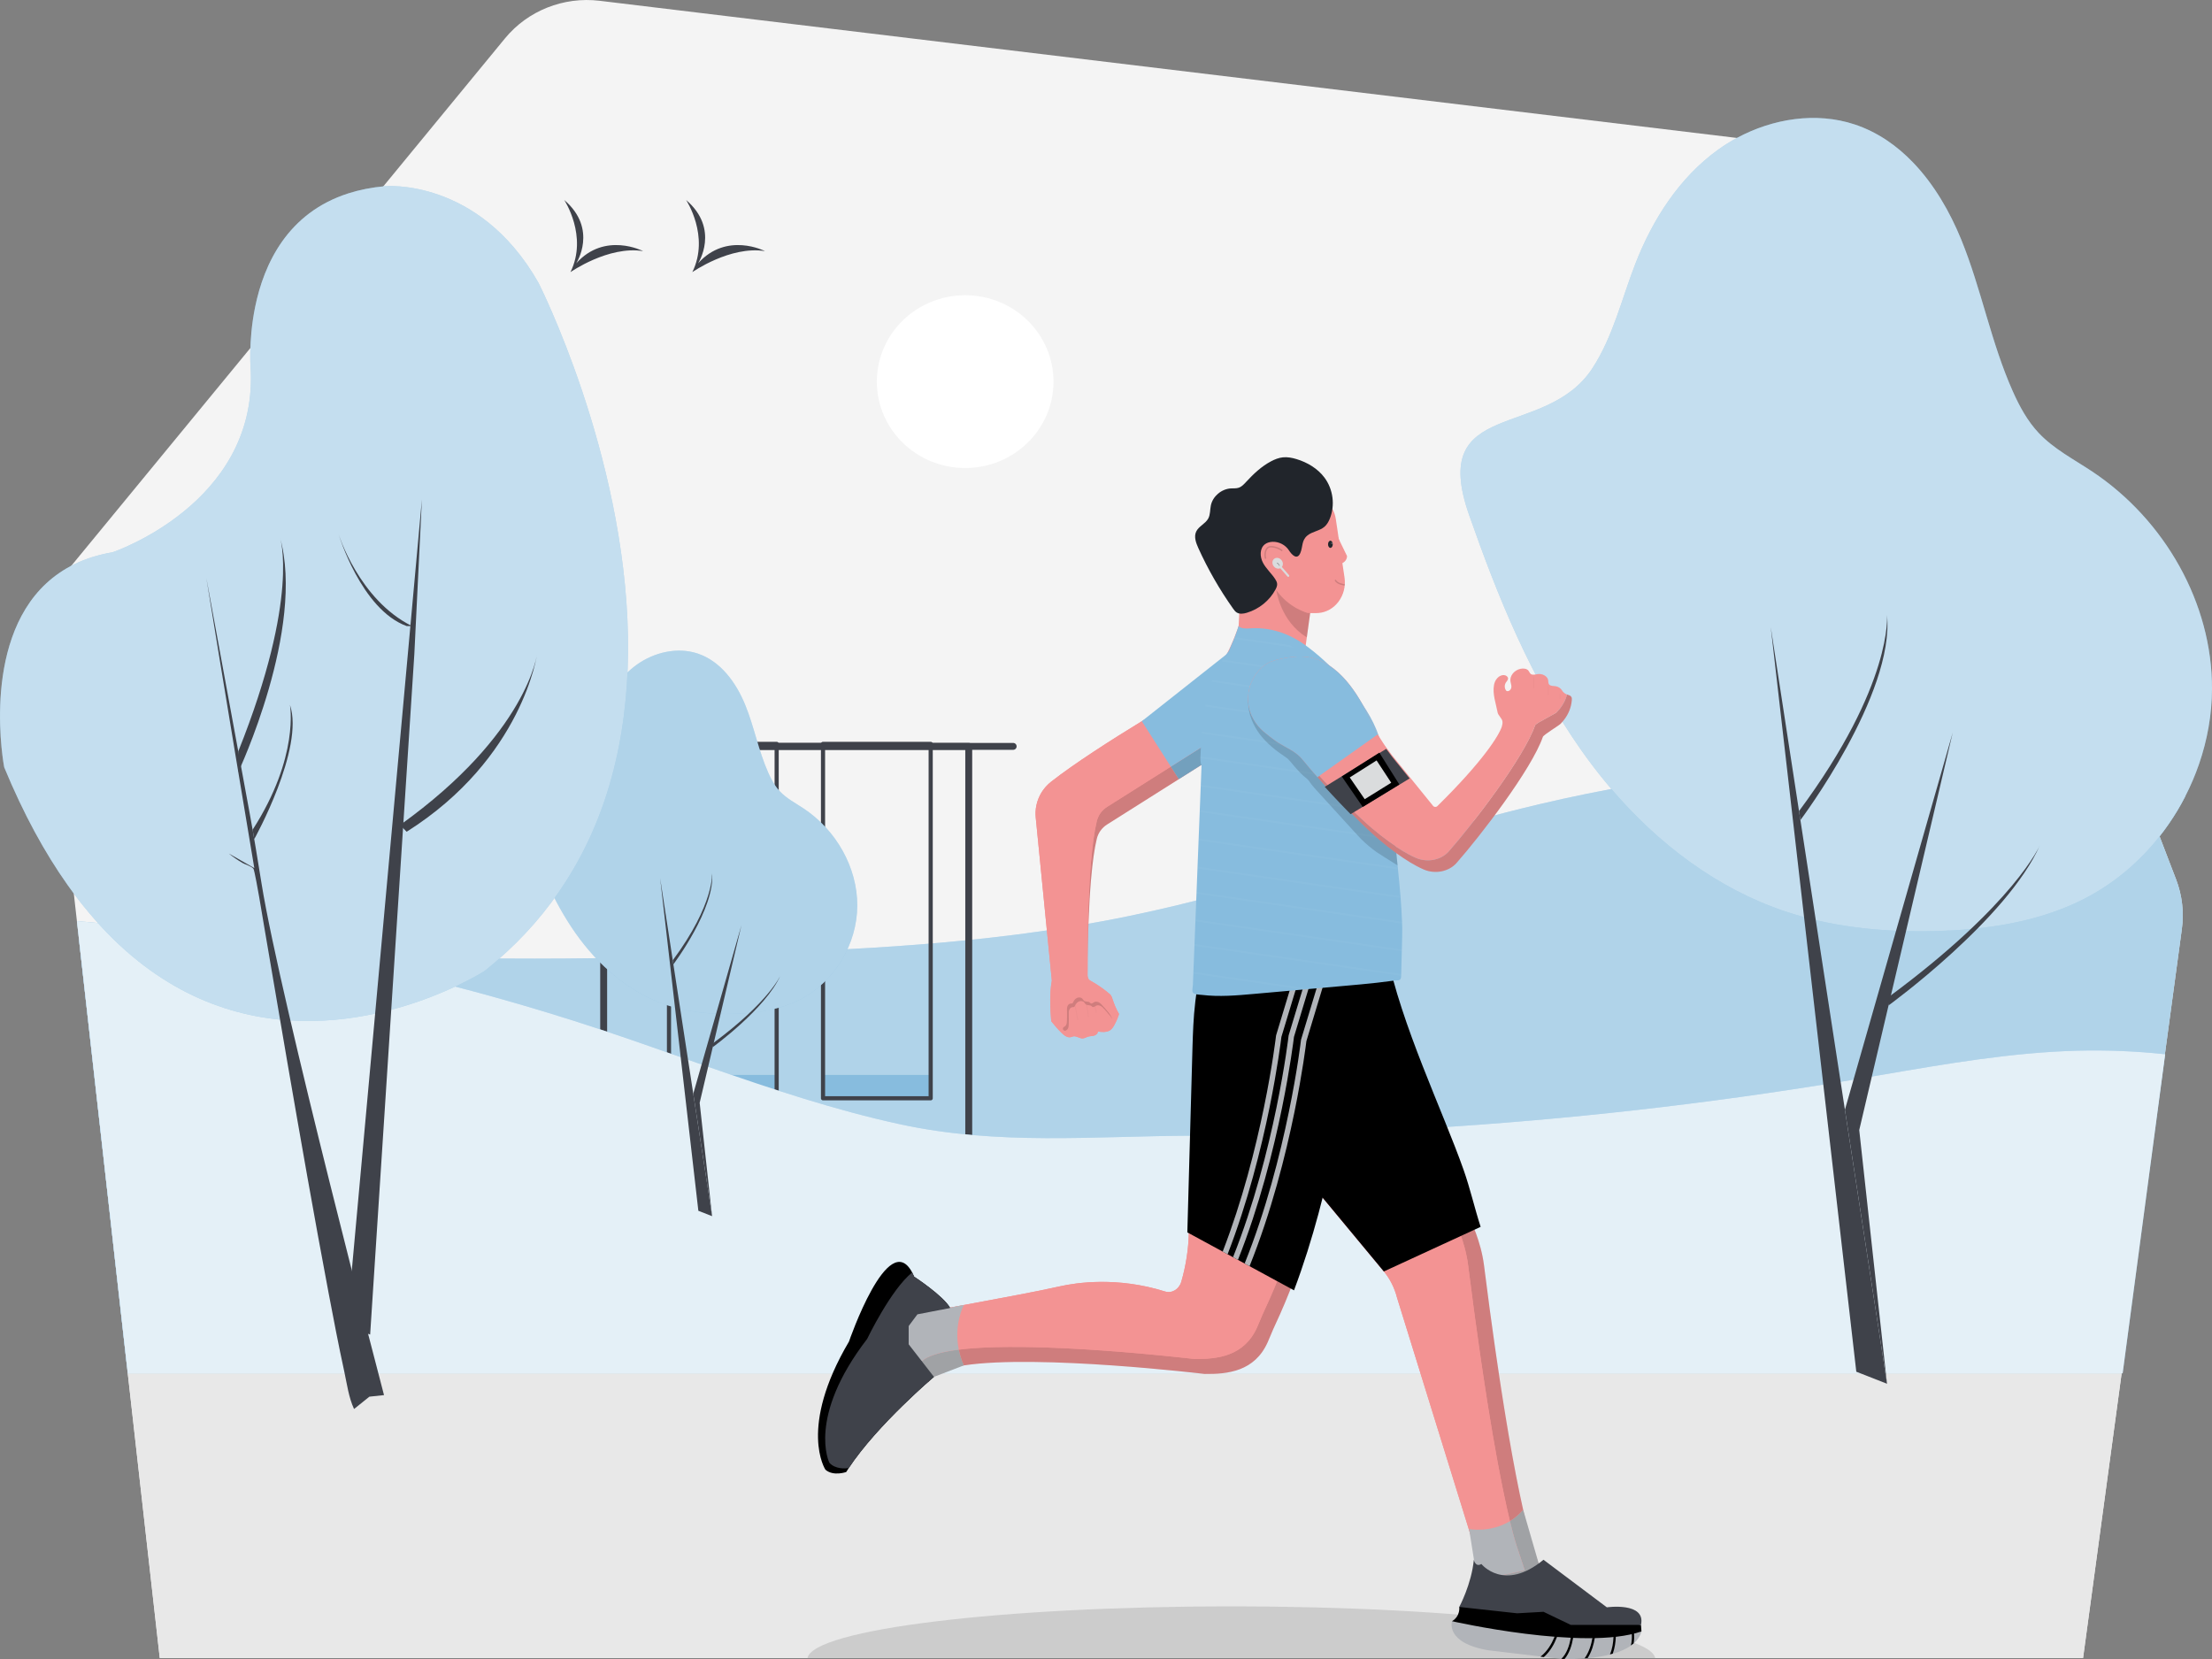 <svg class="gridItem__media" version="1.1" id="Layer_1" xmlns="http://www.w3.org/2000/svg" xmlns:xlink="http://www.w3.org/1999/xlink" x="0px" y="0px" width="1600" height="1200" viewBox="0 0 1600 1200" style="enable-background:new 0 0 1600 1200;" xml:space="preserve" fill="none">     
<rect x="0" y="0" width="1600" height="1200" fill="#808080" stroke="none"/>     
<g clip-path="url(#clip0)">
<g opacity="0.15">
<path opacity="0.15" d="M542.727 659.271L542.447 659.351L542.227 659.421L542.357 658.391C542.487 658.681 542.607 658.991 542.727 659.271Z" fill="black"/>
</g>
<path d="M1578.19 671.93L1566.13 760.98L1565.92 762.55L1535.36 987.98L1534.63 993.38L1507.43 1194.17L1506.73 1199.33H115.558L114.978 1194.17L92.398 993.38L91.788 987.98L57.228 680.45L56.788 676.48L55.628 666.23V666.22L53.388 646.35L33.168 466.45C32.448 460.11 32.588 453.76 33.518 447.57C35.468 434.57 40.918 422.21 49.468 411.81L51.598 409.22C51.598 409.22 51.598 409.21 51.608 409.21L181.108 251.73L184.588 247.49L251.998 165.52L277.258 134.81L365.298 27.73C381.778 7.7 407.668 -2.57 433.738 0.57L1256.36 99.78L1328.54 108.49C1351.7 111.28 1371.96 124.28 1383.9 143.3C1386.45 147.32 1388.61 151.63 1390.35 156.15L1548.44 569.28L1562.09 604.96L1568.56 621.86L1574.04 636.17C1578.4 647.55 1579.82 659.85 1578.19 671.93Z" fill="#F4F4F4"/>
<path d="M1534.64 993.38L1507.44 1194.16L1506.73 1199.32H115.57L114.99 1194.16L92.41 993.38H1534.64Z" fill="#E8E8E8"/>
<path d="M1197.27 1199.32H584.066C588.136 1178.59 723.846 1161.93 890.666 1161.93C1057.49 1161.93 1193.19 1178.58 1197.27 1199.32Z" fill="#CCCCCC"/>
<path d="M1574.03 636.151C1578.4 647.561 1579.83 659.851 1578.2 671.931L1566.14 760.981L1565.93 762.551L1535.37 987.981H91.797L57.227 680.451C58.167 680.501 59.107 680.561 60.057 680.631C61.847 680.741 63.677 680.871 65.497 680.991C72.037 681.451 78.577 681.891 85.137 682.331C119.907 684.651 154.837 686.701 189.837 688.391C191.067 688.441 192.307 688.511 193.547 688.571C193.767 688.581 193.987 688.601 194.207 688.601C195.777 688.681 197.357 688.751 198.937 688.821C207.427 689.221 215.917 689.591 224.417 689.941C224.427 689.931 224.427 689.941 224.447 689.941C225.327 689.981 226.237 690.011 227.127 690.051C243.127 690.711 259.117 691.261 275.127 691.741C275.897 691.771 276.687 691.781 277.457 691.811C280.137 691.891 282.827 691.961 285.507 692.041C286.057 692.051 286.607 692.071 287.167 692.081C311.857 692.731 336.547 693.151 361.227 693.321C369.727 693.371 378.227 693.401 386.727 693.401C401.497 693.391 416.247 693.291 430.997 693.081C448.687 692.821 466.357 692.431 484.007 691.871C484.737 691.841 485.457 691.831 486.187 691.801C487.057 691.771 487.917 691.751 488.767 691.711C489.607 691.681 490.447 691.661 491.277 691.631C504.337 691.181 517.357 690.641 530.377 690.011C530.737 690.001 531.077 689.971 531.437 689.961C534.707 689.801 537.977 689.641 541.247 689.461C565.177 688.731 589.127 687.831 613.057 686.561C659.267 684.121 705.377 680.321 751.067 673.871C759.887 672.631 768.707 671.281 777.497 669.811C790.267 667.721 802.977 665.381 815.657 662.781C839.807 657.831 863.717 651.971 887.497 645.571C911.897 639.021 936.147 631.911 960.367 624.691C960.917 624.531 961.467 624.371 962.027 624.201C966.577 622.841 971.147 621.471 975.707 620.101C977.557 619.561 979.417 618.991 981.267 618.441C986.397 616.901 991.547 615.361 996.697 613.821C996.997 613.741 997.307 613.641 997.607 613.551C1020.11 606.841 1042.62 600.211 1065.25 594.051H1065.26C1081.16 589.691 1097.11 585.561 1113.16 581.771C1124.7 579.041 1136.29 576.491 1147.93 574.131C1153.78 572.941 1159.63 571.791 1165.5 570.691C1206.45 563.041 1247.89 557.661 1289.5 554.721C1290.45 554.641 1291.42 554.581 1292.38 554.501H1292.42C1293.7 554.411 1294.99 554.321 1296.28 554.241C1305.66 553.631 1315.08 553.161 1324.49 552.811C1325.95 552.741 1327.42 552.691 1328.88 552.651H1328.89C1332.44 552.531 1335.97 552.421 1339.52 552.341C1340.68 552.311 1341.84 552.291 1343.01 552.271C1363.97 551.841 1384.95 552.051 1405.87 552.921C1406.26 552.921 1406.64 552.951 1407.03 552.961C1454.56 554.971 1501.86 560.341 1548.41 569.311C1559.19 571.381 1569.93 573.661 1580.61 576.111C1577.05 583.061 1573.01 589.801 1568.53 596.241C1566.46 599.221 1564.31 602.141 1562.06 604.991L1568.53 621.891L1574.03 636.151Z" class="change-color-in-svg" fill="#4D61FC" style="fill: rgb(135, 188, 222);"/>
<path opacity="0.34" d="M1574.03 636.151C1578.4 647.561 1579.83 659.851 1578.2 671.931L1566.14 760.981L1565.93 762.551L1535.37 987.981H91.797L57.227 680.451C58.167 680.501 59.107 680.561 60.057 680.631C61.847 680.741 63.677 680.871 65.497 680.991C72.037 681.451 78.577 681.891 85.137 682.331C119.907 684.651 154.837 686.701 189.837 688.391C191.067 688.441 192.307 688.511 193.547 688.571C193.767 688.581 193.987 688.601 194.207 688.601C195.777 688.681 197.357 688.751 198.937 688.821C207.427 689.221 215.917 689.591 224.417 689.941C224.427 689.931 224.427 689.941 224.447 689.941C225.327 689.981 226.237 690.011 227.127 690.051C243.127 690.711 259.117 691.261 275.127 691.741C275.897 691.771 276.687 691.781 277.457 691.811C280.137 691.891 282.827 691.961 285.507 692.041C286.057 692.051 286.607 692.071 287.167 692.081C311.857 692.731 336.547 693.151 361.227 693.321C369.727 693.371 378.227 693.401 386.727 693.401C401.497 693.391 416.247 693.291 430.997 693.081C448.687 692.821 466.357 692.431 484.007 691.871C484.737 691.841 485.457 691.831 486.187 691.801C487.057 691.771 487.917 691.751 488.767 691.711C489.607 691.681 490.447 691.661 491.277 691.631C504.337 691.181 517.357 690.641 530.377 690.011C530.737 690.001 531.077 689.971 531.437 689.961C534.707 689.801 537.977 689.641 541.247 689.461C565.177 688.731 589.127 687.831 613.057 686.561C659.267 684.121 705.377 680.321 751.067 673.871C759.887 672.631 768.707 671.281 777.497 669.811C790.267 667.721 802.977 665.381 815.657 662.781C839.807 657.831 863.717 651.971 887.497 645.571C911.897 639.021 936.147 631.911 960.367 624.691C960.917 624.531 961.467 624.371 962.027 624.201C966.577 622.841 971.147 621.471 975.707 620.101C977.557 619.561 979.417 618.991 981.267 618.441C986.397 616.901 991.547 615.361 996.697 613.821C996.997 613.741 997.307 613.641 997.607 613.551C1020.11 606.841 1042.62 600.211 1065.25 594.051H1065.26C1081.16 589.691 1097.11 585.561 1113.16 581.771C1124.7 579.041 1136.29 576.491 1147.93 574.131C1153.78 572.941 1159.63 571.791 1165.5 570.691C1206.45 563.041 1247.89 557.661 1289.5 554.721C1290.45 554.641 1291.42 554.581 1292.38 554.501H1292.42C1293.7 554.411 1294.99 554.321 1296.28 554.241C1305.66 553.631 1315.08 553.161 1324.49 552.811C1325.95 552.741 1327.42 552.691 1328.88 552.651H1328.89C1332.44 552.531 1335.97 552.421 1339.52 552.341C1340.68 552.311 1341.84 552.291 1343.01 552.271C1363.97 551.841 1384.95 552.051 1405.87 552.921C1406.26 552.921 1406.64 552.951 1407.03 552.961C1454.56 554.971 1501.86 560.341 1548.41 569.311C1559.19 571.381 1569.93 573.661 1580.61 576.111C1577.05 583.061 1573.01 589.801 1568.53 596.241C1566.46 599.221 1564.31 602.141 1562.06 604.991L1568.53 621.891L1574.03 636.151Z" fill="white"/>
<path d="M561.778 777.53H483.898V794.41H561.778V777.53Z" class="change-color-in-svg" fill="#4D61FC" style="fill: rgb(135, 188, 222);"/>
<path d="M561.778 538.061H483.898V794.411H561.778V538.061Z" stroke="#3F424A" stroke-width="3" stroke-miterlimit="10" stroke-linecap="round" stroke-linejoin="round"/>
<path d="M673.189 777.53H595.309V794.41H673.189V777.53Z" class="change-color-in-svg" fill="#4D61FC" style="fill: rgb(135, 188, 222);"/>
<path d="M673.189 538.061H595.309V794.411H673.189V538.061Z" stroke="#3F424A" stroke-width="3" stroke-miterlimit="10" stroke-linecap="round" stroke-linejoin="round"/>
<path d="M700.718 539.87H436.648V829.09H700.718V539.87Z" stroke="#3F424A" stroke-width="5" stroke-miterlimit="10" stroke-linecap="round" stroke-linejoin="round"/>
<path d="M732.849 539.87H381.109" stroke="#3F424A" stroke-width="5" stroke-miterlimit="10" stroke-linecap="round" stroke-linejoin="round"/>
<path d="M1566.13 762.57L1535.37 993.38H92.399L91.789 987.98L57.229 680.451L56.789 676.48L55.629 666.23C60.699 666.68 65.759 667.151 70.829 667.651C110.379 671.521 149.789 676.8 188.949 683.48C190.179 683.68 191.389 683.88 192.619 684.11C192.909 684.16 193.189 684.2 193.479 684.26C195.039 684.53 196.599 684.801 198.159 685.081C206.919 686.611 215.669 688.23 224.419 689.91C224.429 689.9 224.429 689.91 224.449 689.91C225.349 690.07 226.229 690.25 227.129 690.42C242.919 693.5 258.669 696.791 274.359 700.331C275.129 700.511 275.919 700.68 276.689 700.86C279.399 701.45 282.109 702.071 284.809 702.711C285.379 702.831 285.929 702.97 286.489 703.1C300.789 706.41 315.039 709.92 329.259 713.62C338.339 715.97 347.409 718.41 356.459 720.92C357.359 721.18 358.249 721.42 359.149 721.68C384.349 728.74 409.389 736.38 434.229 744.61C453.589 751.04 472.889 757.801 492.179 764.591C493.919 765.211 495.669 765.82 497.409 766.44H497.419C500.929 767.67 504.429 768.901 507.949 770.151C509.499 770.681 511.059 771.221 512.599 771.771C558.119 787.671 603.869 802.981 651.029 813.201C722.219 828.631 790.339 821.78 862.079 821.47H862.089C862.549 821.46 862.989 821.461 863.439 821.461C889.719 821.381 915.979 820.951 942.249 820.151C945.689 820.041 949.119 819.93 952.559 819.81C972.789 819.14 993.039 818.241 1013.26 817.151C1114.56 811.661 1215.57 800.93 1315.74 785.01C1316.78 784.85 1317.82 784.69 1318.86 784.51C1321.66 784.06 1324.45 783.611 1327.24 783.151C1328.62 782.931 1330 782.7 1331.38 782.49C1334.26 782.02 1337.14 781.55 1340.01 781.06C1340.24 781.02 1340.48 780.98 1340.71 780.94C1343.47 780.48 1346.22 780.02 1348.98 779.54C1350.64 779.26 1352.31 778.971 1353.96 778.701C1356.21 778.311 1358.45 777.93 1360.7 777.55C1407.83 769.46 1455.03 761.26 1502.78 759.99C1523.88 759.44 1544.98 760.33 1565.93 762.54C1565.99 762.56 1566.06 762.56 1566.13 762.57Z" class="change-color-in-svg" fill="#4D61FC" style="fill: rgb(135, 188, 222);"/>
<path opacity="0.77" d="M1566.13 762.57L1535.37 993.38H92.399L91.789 987.98L57.229 680.451L56.789 676.48L55.629 666.23C60.699 666.68 65.759 667.151 70.829 667.651C110.379 671.521 149.789 676.8 188.949 683.48C190.179 683.68 191.389 683.88 192.619 684.11C192.909 684.16 193.189 684.2 193.479 684.26C195.039 684.53 196.599 684.801 198.159 685.081C206.919 686.611 215.669 688.23 224.419 689.91C224.429 689.9 224.429 689.91 224.449 689.91C225.349 690.07 226.229 690.25 227.129 690.42C242.919 693.5 258.669 696.791 274.359 700.331C275.129 700.511 275.919 700.68 276.689 700.86C279.399 701.45 282.109 702.071 284.809 702.711C285.379 702.831 285.929 702.97 286.489 703.1C300.789 706.41 315.039 709.92 329.259 713.62C338.339 715.97 347.409 718.41 356.459 720.92C357.359 721.18 358.249 721.42 359.149 721.68C384.349 728.74 409.389 736.38 434.229 744.61C453.589 751.04 472.889 757.801 492.179 764.591C493.919 765.211 495.669 765.82 497.409 766.44H497.419C500.929 767.67 504.429 768.901 507.949 770.151C509.499 770.681 511.059 771.221 512.599 771.771C558.119 787.671 603.869 802.981 651.029 813.201C722.219 828.631 790.339 821.78 862.079 821.47H862.089C862.549 821.46 862.989 821.461 863.439 821.461C889.719 821.381 915.979 820.951 942.249 820.151C945.689 820.041 949.119 819.93 952.559 819.81C972.789 819.14 993.039 818.241 1013.26 817.151C1114.56 811.661 1215.57 800.93 1315.74 785.01C1316.78 784.85 1317.82 784.69 1318.86 784.51C1321.66 784.06 1324.45 783.611 1327.24 783.151C1328.62 782.931 1330 782.7 1331.38 782.49C1334.26 782.02 1337.14 781.55 1340.01 781.06C1340.24 781.02 1340.48 780.98 1340.71 780.94C1343.47 780.48 1346.22 780.02 1348.98 779.54C1350.64 779.26 1352.31 778.971 1353.96 778.701C1356.21 778.311 1358.45 777.93 1360.7 777.55C1407.83 769.46 1455.03 761.26 1502.78 759.99C1523.88 759.44 1544.98 760.33 1565.93 762.54C1565.99 762.56 1566.06 762.56 1566.13 762.57Z" fill="white"/>
<path d="M553.327 181.63C553.327 181.63 525.637 167.32 504.937 190.47C504.937 190.47 520.967 165.81 496.277 144.66C496.277 144.66 513.587 170.78 500.777 196.84C500.767 196.84 528.257 177.61 553.327 181.63Z" fill="#3F424A"/>
<path d="M465.179 181.63C465.179 181.63 437.489 167.32 416.789 190.47C416.789 190.47 432.819 165.81 408.129 144.66C408.129 144.66 425.439 170.78 412.629 196.84C412.619 196.84 440.099 177.61 465.179 181.63Z" fill="#3F424A"/>
<path d="M1600 498.29C1599.93 516.8 1596.65 535.25 1590.59 552.78C1587.84 560.76 1584.5 568.55 1580.63 576.06C1577.07 583.01 1573.03 589.75 1568.55 596.19C1566.48 599.17 1564.33 602.09 1562.08 604.94C1547.37 623.59 1528.85 639.27 1507.43 650.19C1483.65 662.31 1457.35 668.59 1430.58 671.48H1430.57C1428.9 671.67 1427.22 671.84 1425.55 671.99C1417.27 672.76 1408.96 673.22 1400.69 673.45C1393.38 673.65 1386.03 673.68 1378.7 673.49H1378.69C1376.29 673.42 1373.89 673.34 1371.49 673.23C1351.91 672.38 1332.39 669.99 1313.4 665.51C1310.57 664.85 1307.76 664.13 1304.94 663.36C1300.43 662.13 1295.96 660.78 1291.51 659.3C1241.88 642.72 1199.32 610.18 1165.5 570.64C1159.34 563.46 1153.49 556.03 1147.93 548.44C1146.58 546.6 1145.25 544.76 1143.94 542.89C1107.45 491.14 1083.5 432 1062.66 372.53C1032.75 287.25 1117.91 318.71 1151.95 266.19C1166.9 243.15 1173.08 215.91 1183.04 190.42C1195.49 158.6 1214.71 128.46 1242.76 108.26C1247.08 105.16 1251.62 102.31 1256.34 99.77C1282.31 85.77 1313.62 80.75 1341.52 90.01C1357.98 95.48 1372.05 105.29 1383.88 117.64C1398.92 133.32 1410.36 153.09 1418.56 173.16C1433.19 209.01 1440.1 247.62 1455.89 283.01C1460.72 293.86 1466.46 304.49 1474.66 313.19C1485.56 324.77 1500.12 332.26 1513.43 341.12C1565.79 375.97 1600.22 436.35 1600 498.29Z" class="change-color-in-svg" fill="#4D61FC" style="fill: rgb(135, 188, 222);"/>
<path opacity="0.51" d="M1600 498.29C1599.93 516.8 1596.65 535.25 1590.59 552.78C1587.84 560.76 1584.5 568.55 1580.63 576.06C1577.07 583.01 1573.03 589.75 1568.55 596.19C1566.48 599.17 1564.33 602.09 1562.08 604.94C1547.37 623.59 1528.85 639.27 1507.43 650.19C1483.65 662.31 1457.35 668.59 1430.58 671.48H1430.57C1428.9 671.67 1427.22 671.84 1425.55 671.99C1417.27 672.76 1408.96 673.22 1400.69 673.45C1393.38 673.65 1386.03 673.68 1378.7 673.49H1378.69C1376.29 673.42 1373.89 673.34 1371.49 673.23C1351.91 672.38 1332.39 669.99 1313.4 665.51C1310.57 664.85 1307.76 664.13 1304.94 663.36C1300.43 662.13 1295.96 660.78 1291.51 659.3C1241.88 642.72 1199.32 610.18 1165.5 570.64C1159.34 563.46 1153.49 556.03 1147.93 548.44C1146.58 546.6 1145.25 544.76 1143.94 542.89C1107.45 491.14 1083.5 432 1062.66 372.53C1032.75 287.25 1117.91 318.71 1151.95 266.19C1166.9 243.15 1173.08 215.91 1183.04 190.42C1195.49 158.6 1214.71 128.46 1242.76 108.26C1247.08 105.16 1251.62 102.31 1256.34 99.77C1282.31 85.77 1313.62 80.75 1341.52 90.01C1357.98 95.48 1372.05 105.29 1383.88 117.64C1398.92 133.32 1410.36 153.09 1418.56 173.16C1433.19 209.01 1440.1 247.62 1455.89 283.01C1460.72 293.86 1466.46 304.49 1474.66 313.19C1485.56 324.77 1500.12 332.26 1513.43 341.12C1565.79 375.97 1600.22 436.35 1600 498.29Z" fill="white"/>
<path d="M419.918 551.43C426.588 541.14 429.358 528.97 433.808 517.58C439.368 503.36 447.958 489.89 460.488 480.87C473.018 471.85 489.868 467.82 504.608 472.71C521.308 478.25 532.489 493.84 539.029 509.86C545.569 525.88 548.659 543.13 555.709 558.94C557.869 563.79 560.438 568.54 564.098 572.42C568.968 577.59 575.478 580.94 581.418 584.89C604.808 600.46 620.189 627.44 620.089 655.11C619.989 682.78 603.818 710.17 578.728 722.97C564.158 730.4 547.458 732.91 531.038 733.36C514.558 733.81 497.858 732.26 482.258 727.04C455.078 717.96 432.638 698.16 416.338 675.03C400.038 651.91 389.338 625.48 380.018 598.91C366.658 560.84 404.698 574.89 419.918 551.43Z" class="change-color-in-svg" fill="#4D61FC" style="fill: rgb(135, 188, 222);"/>
<path opacity="0.34" d="M419.918 551.43C426.588 541.14 429.358 528.97 433.808 517.58C439.368 503.36 447.958 489.89 460.488 480.87C473.018 471.85 489.868 467.82 504.608 472.71C521.308 478.25 532.489 493.84 539.029 509.86C545.569 525.88 548.659 543.13 555.709 558.94C557.869 563.79 560.438 568.54 564.098 572.42C568.968 577.59 575.478 580.94 581.418 584.89C604.808 600.46 620.189 627.44 620.089 655.11C619.989 682.78 603.818 710.17 578.728 722.97C564.158 730.4 547.458 732.91 531.038 733.36C514.558 733.81 497.858 732.26 482.258 727.04C455.078 717.96 432.638 698.16 416.338 675.03C400.038 651.91 389.338 625.48 380.018 598.91C366.658 560.84 404.698 574.89 419.918 551.43Z" fill="white"/>
<path d="M477.488 635.16L505.138 875.79L515.068 879.68L477.488 635.16Z" fill="#3F424A"/>
<path d="M536.307 669.21L501.457 791.13L502.627 798.76L515.067 879.68L506.087 797.69L536.307 669.21Z" fill="#3F424A"/>
<path d="M487.079 697.53C487.079 697.53 517.589 656.93 515.069 631.21C515.069 631.21 517.109 653.54 486.629 694.62L487.079 697.53Z" fill="#3F424A"/>
<path d="M515.559 757.42C515.559 757.42 553.909 729.59 564.529 705.54C564.529 705.54 556.439 724.55 515.559 754.72V757.42Z" fill="#3F424A"/>
<path d="M1280.83 453.6L1342.71 992.2L1364.93 1000.91L1280.83 453.6Z" fill="#3F424A"/>
<path d="M1412.48 529.8L1334.48 802.71L1337.1 819.79L1364.93 1000.91L1344.84 817.4L1412.48 529.8Z" fill="#3F424A"/>
<path d="M1302.28 593.21C1302.28 593.21 1370.57 502.34 1364.93 444.76C1364.93 444.76 1369.49 494.73 1301.28 586.69L1302.28 593.21Z" fill="#3F424A"/>
<path d="M1366.04 727.25C1366.04 727.25 1451.88 664.96 1475.65 611.12C1475.65 611.12 1457.54 653.68 1366.04 721.21V727.25Z" fill="#3F424A"/>
<path d="M408.938 638.091C402.398 648.281 395.008 658.191 386.718 667.731C378.448 677.251 369.288 686.401 359.148 695.121C356.318 697.581 353.408 699.981 350.428 702.351C350.428 702.351 323.388 719.741 283.008 730.401C279.238 731.401 275.348 732.341 271.358 733.191C252.818 737.171 232.028 739.481 210.078 738.131C207.578 737.981 205.078 737.781 202.558 737.521C156.148 732.921 105.248 711.391 60.058 654.971H60.048C58.958 653.611 57.878 652.231 56.788 650.831C54.098 647.351 51.438 643.731 48.788 639.991C32.458 616.941 17.048 588.901 3.038 554.981C3.038 554.981 -14.182 466.091 33.528 421.911C45.208 411.101 60.768 402.961 81.418 399.461C81.418 399.461 185.108 364.681 181.418 268.721C181.418 268.721 179.318 247.461 184.588 221.831C190.918 191.041 207.908 153.951 251.998 139.861C259.868 137.351 268.618 135.571 278.308 134.691C278.308 134.691 346.098 128.261 389.468 204.491C389.468 204.491 451.848 327.081 454.228 460.431C455.278 520.911 444.008 583.631 408.938 638.091Z" class="change-color-in-svg" fill="#4D61FC" style="fill: rgb(135, 188, 222);"/>
<path opacity="0.51" d="M408.938 638.091C402.398 648.281 395.008 658.191 386.718 667.731C378.448 677.251 369.288 686.401 359.148 695.121C356.318 697.581 353.408 699.981 350.428 702.351C350.428 702.351 323.388 719.741 283.008 730.401C279.238 731.401 275.348 732.341 271.358 733.191C252.818 737.171 232.028 739.481 210.078 738.131C207.578 737.981 205.078 737.781 202.558 737.521C156.148 732.921 105.248 711.391 60.058 654.971H60.048C58.958 653.611 57.878 652.231 56.788 650.831C54.098 647.351 51.438 643.731 48.788 639.991C32.458 616.941 17.048 588.901 3.038 554.981C3.038 554.981 -14.182 466.091 33.528 421.911C45.208 411.101 60.768 402.961 81.418 399.461C81.418 399.461 185.108 364.681 181.418 268.721C181.418 268.721 179.318 247.461 184.588 221.831C190.918 191.041 207.908 153.951 251.998 139.861C259.868 137.351 268.618 135.571 278.308 134.691C278.308 134.691 346.098 128.261 389.468 204.491C389.468 204.491 451.848 327.081 454.228 460.431C455.278 520.911 444.008 583.631 408.938 638.091Z" fill="white"/>
<path d="M165.518 617.39C168.598 619.87 171.868 622.13 175.298 624.14C177.428 625.39 181.738 626.49 183.308 628.36C183.968 629.15 186.788 644.77 187.548 649.27C188.858 657.04 190.168 664.82 191.488 672.59C196.818 704.12 202.198 735.64 207.638 767.16C217.318 823.22 227.098 879.27 237.668 935.17C241.248 954.1 244.878 973.03 248.978 991.86C250.908 1000.74 252.198 1010.82 256.088 1019.16L267.208 1010.25L277.768 1009.12C277.768 1009.12 202.928 724.12 189.208 639.24C186.488 622.44 183.798 605.64 180.708 588.9L149.258 418.08C149.258 418.08 164.708 513.23 183.948 627.9L165.518 617.39Z" fill="#3F424A"/>
<path d="M267.739 965.321L299.699 473.191L305.169 361.271L250.789 959.341L267.739 965.321Z" fill="#3F424A"/>
<path d="M294.15 452.85C261.18 440.82 244.91 386.37 244.91 386.37C244.91 386.37 259.61 433.8 297.99 452.85H294.15Z" fill="#3F424A"/>
<path d="M294.147 601.63C378.347 548.45 388.617 472.48 388.617 472.48C388.617 472.48 381.927 530.44 289.367 596.77L294.147 601.63Z" fill="#3F424A"/>
<path d="M172.359 558.411C172.359 558.411 221.109 454.891 202.459 388.391C202.459 388.391 217.219 431.331 172.359 543.491V558.411Z" fill="#3F424A"/>
<path d="M183.908 606.97C183.908 606.97 220.428 541.27 209.718 509.84C209.718 509.84 216.778 547.29 182.738 600.16L183.908 606.97Z" fill="#3F424A"/>
<path d="M698.14 338.53C733.425 338.53 762.03 310.552 762.03 276.04C762.03 241.528 733.425 213.55 698.14 213.55C662.855 213.55 634.25 241.528 634.25 276.04C634.25 310.552 662.855 338.53 698.14 338.53Z" fill="white"/>
<path d="M880.509 530.881C880.459 531.141 880.399 531.381 880.349 531.631C878.979 538.551 876.819 545.301 873.919 551.761C873.579 552.531 873.199 553.241 872.839 553.911C872.009 555.531 871.319 556.991 871.539 558.731C870.469 556.421 870.009 555.421 869.119 553.591C869.069 553.511 869.029 553.421 868.989 553.351L867.869 554.011L852.969 563.421L800.759 596.391C797.019 598.751 794.379 602.451 793.349 606.691C786.229 636.221 786.669 705.881 786.669 705.881C786.999 707.301 787.129 708.481 788.439 709.211C793.299 711.861 797.889 715.001 802.109 718.541C802.659 719.001 803.199 719.471 803.609 720.051C804.099 720.771 804.359 721.611 804.619 722.421C805.889 726.261 807.329 730.001 809.429 733.471C808.559 736.271 807.389 738.971 805.959 741.541C805.949 741.571 805.929 741.601 805.909 741.631C805.149 743.001 804.259 744.351 802.969 745.211C800.559 746.801 796.909 746.611 794.059 746.111C794.189 747.571 792.739 748.731 791.309 749.131C789.859 749.531 788.309 749.441 786.869 749.891C785.669 750.261 784.559 751.001 783.309 751.111C780.919 751.321 778.709 749.191 776.349 749.641C775.729 749.761 775.149 750.071 774.539 750.211C773.049 750.571 771.629 750.031 770.349 749.191C769.559 748.661 768.819 748.021 768.139 747.371C765.289 744.681 762.819 741.721 760.369 738.671C759.619 728.931 759.069 718.911 760.819 709.271L749.179 591.361C748.189 581.441 752.369 571.691 760.319 565.451C777.399 552.051 804.039 535.051 825.929 521.681H825.939C846.709 509.001 863.189 499.561 863.189 499.561C870.819 492.571 873.709 490.981 879.019 487.511V487.521C878.939 488.401 879.199 489.211 879.529 490.471C879.579 490.621 879.619 490.791 879.659 490.961C879.739 491.281 879.819 491.601 879.869 491.931C880.039 492.571 880.169 493.211 880.299 493.851C880.499 494.821 880.679 495.801 880.849 496.761C881.019 497.741 881.169 498.711 881.299 499.691C881.429 500.671 881.549 501.651 881.659 502.631C881.729 503.151 881.779 503.671 881.829 504.191C882.649 513.081 882.199 522.091 880.509 530.881Z" fill="#F39393"/>
<path opacity="0.15" d="M852.959 563.41L800.749 596.38C796.999 598.74 794.369 602.43 793.339 606.68C788.109 628.46 786.959 672.07 786.729 693.45C786.719 693.35 786.689 693.25 786.669 693.15C786.669 693.15 786.239 623.49 793.339 593.96C794.369 589.73 796.999 586.02 800.749 583.66L846.879 554.53L849.109 558.02L852.269 562.98L852.579 563.45L852.959 563.41Z" fill="black"/>
<path d="M881.996 506.441C881.736 510.371 881.246 514.291 880.506 518.161C880.456 518.421 880.406 518.671 880.356 518.911C878.976 525.841 876.826 532.591 873.926 539.041C873.586 539.811 873.196 540.531 872.846 541.201C872.016 542.821 871.326 544.271 871.546 546.021C870.476 543.711 870.016 542.711 869.126 540.881C869.076 540.811 869.036 540.711 868.996 540.631L867.876 541.291L852.966 550.701L800.756 583.661C797.006 586.021 794.376 589.731 793.346 593.961C786.236 623.491 786.676 693.151 786.676 693.151C786.706 693.251 786.726 693.351 786.736 693.451C786.646 701.061 786.676 705.871 786.676 705.871C787.006 707.291 787.136 708.481 788.436 709.201C793.296 711.851 797.896 714.981 802.106 718.521C802.656 718.981 803.206 719.461 803.616 720.031C804.096 720.751 804.366 721.591 804.626 722.401C805.216 724.201 805.846 725.961 806.566 727.691C807.386 729.661 808.326 731.601 809.436 733.441C808.566 736.241 807.396 738.941 805.976 741.501C805.946 741.531 805.936 741.571 805.916 741.601C805.146 742.961 804.266 744.321 802.976 745.181C800.566 746.771 796.916 746.581 794.066 746.081C794.196 747.541 792.756 748.701 791.306 749.101C789.866 749.501 788.306 749.401 786.866 749.861C785.666 750.231 784.566 750.961 783.306 751.081C780.936 751.281 778.716 749.161 776.356 749.611C775.746 749.721 775.156 750.031 774.556 750.171C773.066 750.531 771.646 750.001 770.356 749.161C769.566 748.621 768.836 747.991 768.146 747.341C765.296 744.641 762.826 741.701 760.376 738.641C759.836 731.691 759.396 724.591 759.836 717.581C760.006 714.771 760.316 711.991 760.816 709.241L760.076 701.801L749.176 591.321C748.886 588.451 749.036 585.581 749.596 582.821C750.926 576.041 754.676 569.841 760.306 565.421C777.396 552.021 804.036 535.021 825.926 521.651H825.936C846.696 508.971 863.186 499.531 863.186 499.531C870.816 492.541 873.706 490.941 879.006 487.471V487.481C878.926 488.371 879.196 489.181 879.526 490.441C879.576 490.591 879.616 490.761 879.656 490.931C879.736 491.251 879.806 491.581 879.876 491.891C880.046 492.541 880.166 493.181 880.306 493.811C880.496 494.781 880.686 495.761 880.856 496.731C881.026 497.701 881.176 498.681 881.306 499.651C881.436 500.641 881.566 501.611 881.666 502.601C881.726 503.111 881.776 503.641 881.836 504.161C881.886 504.931 881.946 505.701 881.996 506.441Z" fill="#F39393"/>
<path d="M917.026 443.47H951.996C952.486 443.47 952.966 443.45 953.446 443.42C965.726 442.59 974.426 430.46 972.536 417.78L966.206 375.29C964.626 364.69 955.426 356.91 944.706 357.11L917.016 357.64V443.47H917.026Z" fill="#F39393"/>
<path d="M948.188 439.801L947.678 443.471V443.511L945.258 460.981L944.048 469.711L895.508 461.831L898.178 406.141L948.188 439.801Z" fill="#F39393"/>
<path opacity="0.15" d="M947.678 443.471V443.511L945.268 460.991C926.178 449.601 923.168 426.811 923.168 426.811C932.248 439.871 945.858 443.421 945.858 443.421L947.678 443.471Z" fill="black"/>
<path d="M1114.42 1135.86L1068.94 1145.71L1068.79 1143.25L1067.53 1122.63L1010.5 938.6C1008.7 931.55 1005.43 925.06 1000.98 919.69L934.789 839.9L972.869 714.3L975.169 706.74C1015.09 730.9 1063.39 881.97 1063.39 881.97C1063.39 881.97 1071.23 897.78 1073.42 915.18C1094.67 1083.67 1109.37 1120.57 1109.37 1120.57L1114.42 1135.86Z" fill="#F39393"/>
<path opacity="0.15" d="M1101.79 1092.26L1101.74 1092.1C1098.75 1095.58 1095.5 1098.24 1092.17 1100.28C1086.01 1074.77 1075.25 1020.86 1061.93 915.19C1059.74 897.79 1051.9 881.98 1051.9 881.98C1051.9 881.98 1010.64 752.95 972.867 714.31L975.167 706.75C1015.09 730.91 1063.39 881.98 1063.39 881.98C1063.39 881.98 1071.23 897.79 1073.42 915.19C1085.48 1010.87 1095.43 1064.13 1101.79 1092.26Z" fill="black"/>
<path d="M1102.94 1135.86L1068.79 1143.25L1067.53 1122.63L1010.5 938.601C1008.7 931.551 1005.43 925.061 1000.98 919.691L934.789 839.901L972.869 714.301C1010.64 752.941 1051.9 881.971 1051.9 881.971C1051.9 881.971 1059.74 897.781 1061.93 915.181C1083.18 1083.67 1097.88 1120.57 1097.88 1120.57L1102.94 1135.86Z" fill="#F39393"/>
<path d="M1070.98 887.41L1000.98 919.68L934.777 839.88L1002.88 688.49C1013.52 741.6 1043.38 802.91 1058.67 846.23C1063.43 859.71 1066.58 873.81 1070.98 887.41Z" fill="black"/>
<path d="M991.438 712.73L972.948 773.8C972.948 773.8 961.538 874.7 922.508 958.02C919.688 964.03 919.638 964.86 916.918 970.93C907.518 991.88 888.258 994.03 871.328 993.81C871.328 993.81 751.058 979.39 697.118 987.64C686.378 989.29 678.258 991.84 674.258 995.56C672.968 996.78 672.098 998.1 671.718 999.57L666.668 993.63L658.418 983.93L655.668 980.7L651.528 975.83L649.738 956.14L658.708 944.02L680.988 946.97L697.158 943.94L737.588 936.36C745.548 934.86 758.558 932.25 766.458 930.47C778.738 927.7 808.128 923.33 842.678 934.15C847.658 935.72 852.868 932.58 854.468 927.04C856.128 921.31 857.418 915.47 858.338 909.55C859.248 903.63 859.788 897.64 859.918 891.61C860.448 869.74 862.158 831.18 867.848 799.35C870.578 784.01 870.348 768.27 867.628 752.94C864.548 735.62 864.518 710 881.428 685.19L956.308 701.7L960.218 702.56L991.438 712.73Z" fill="#F39393"/>
<path opacity="0.15" d="M666.668 993.641L674.248 995.561C672.958 996.781 672.088 998.111 671.708 999.571L666.668 993.641Z" fill="black"/>
<path opacity="0.15" d="M991.436 712.73L972.946 773.8C972.946 773.8 961.536 874.7 922.506 958.03C919.686 964.03 919.636 964.87 916.916 970.94C907.526 991.9 888.256 994.04 871.316 993.82C871.316 993.82 751.056 979.4 697.116 987.65L697.156 987.62C695.416 983.69 694.246 979.87 693.516 976.24C749.156 969.24 863.686 982.98 863.686 982.98C880.616 983.19 899.886 981.05 909.286 960.09C912.006 954.02 912.056 953.2 914.876 947.18C953.916 863.86 965.316 762.96 965.316 762.96L981.506 709.49L991.436 712.73Z" fill="black"/>
<path d="M981.508 709.5L965.318 762.97C965.318 762.97 953.908 863.87 914.878 947.19C912.058 953.21 912.008 954.03 909.288 960.1C899.898 981.06 880.628 983.2 863.688 982.99C863.688 982.99 743.418 968.56 689.488 976.81C678.748 978.46 670.628 981 666.618 984.74C665.328 985.95 664.458 987.27 664.078 988.75L659.028 982.81L651.338 973.76L649.738 956.16L658.708 944.04L680.988 946.99L697.158 943.97L737.588 936.38C745.548 934.88 758.558 932.27 766.468 930.49C778.748 927.72 808.138 923.35 842.678 934.17C847.668 935.74 852.878 932.6 854.478 927.06C856.138 921.34 857.428 915.49 858.348 909.57C859.268 903.65 859.798 897.65 859.928 891.63C860.448 869.75 862.178 831.2 867.868 799.37C870.598 784.02 870.368 768.28 867.638 752.95C864.558 735.64 864.538 710.02 881.428 685.2L956.308 701.71L960.228 702.57L981.508 709.5Z" fill="#F39393"/>
<path d="M994.216 710.96L972.946 781.24C972.946 781.24 964.246 858.3 935.986 933.33L903.826 915.86L900.266 913.93L895.426 911.3L891.866 909.37L887.936 907.23L884.386 905.3L858.836 891.42L862.596 756.24C863.186 738.58 863.706 712.72 873.636 685.19L946.946 699.83L950.886 700.62L956.286 701.7L960.206 702.56L994.216 710.96Z" fill="black"/>
<path d="M956.307 701.711L953.287 711.701L951.667 717.061L947.797 729.851L941.127 751.861L941.037 752.291C940.987 752.751 938.537 773.871 932.227 804.461C925.927 835.171 915.757 875.401 900.277 913.931L903.837 915.861C919.637 876.521 929.967 835.421 936.317 804.341C942.177 775.631 944.647 755.461 944.947 753.091L952.077 729.471L955.927 716.771L960.227 702.571L956.307 701.711Z" fill="#B1B4B9"/>
<path d="M947.339 698.62L947.019 699.67L946.969 699.84L944.319 708.6L941.559 717.74L938.829 726.75L932.159 748.76L932.069 749.19C932.019 749.65 929.569 770.76 923.259 801.36C917.029 831.66 907.029 871.29 891.879 909.37L895.439 911.3C910.919 872.39 921.079 831.94 927.339 801.24C933.199 772.53 935.669 752.37 935.969 750L943.099 726.38L945.809 717.46L950.909 700.63L950.939 700.53L951.259 699.48L947.339 698.62Z" fill="#B1B4B9"/>
<path d="M938.248 698.62L935.238 708.61L932.608 717.3L932.278 718.38L929.738 726.76L923.078 748.77L922.988 749.2C922.928 749.66 920.478 770.77 914.178 801.37C908.168 830.6 898.648 868.5 884.398 905.31L887.948 907.24C902.548 869.59 912.208 830.88 918.268 801.24C924.108 772.53 926.588 752.37 926.878 750L934.028 726.38L936.538 718.07L936.578 717.96L942.168 699.48L938.248 698.62Z" fill="#B1B4B9"/>
<path d="M657.277 972.39L675.557 995.91C675.557 995.91 634.527 1030.66 613.897 1061.92C613.287 1062.87 612.677 1063.81 612.097 1064.74C612.097 1064.74 602.787 1068.08 597.057 1063.07C597.057 1063.07 577.097 1033.07 614.087 970.39C614.087 970.39 642.447 887.73 659.807 920.42C660.297 921.35 660.777 922.37 661.257 923.48C661.257 923.48 682.347 937.25 687.287 946.11L663.597 950.71L657.267 959.17V972.39H657.277Z" fill="black"/>
<path d="M697.158 987.62L697.118 987.65L675.578 995.91L674.248 995.56L666.668 993.64L658.408 983.93L655.648 980.7L651.518 975.83L651.328 973.75L659.018 982.8L664.068 988.74C664.448 987.27 665.318 985.94 666.608 984.73C670.618 981 678.728 978.45 689.478 976.8C690.778 976.6 692.128 976.41 693.508 976.24C694.248 979.87 695.418 983.69 697.158 987.62Z" fill="#A0A2A5"/>
<path d="M693.516 976.241C692.136 976.411 690.786 976.601 689.486 976.801C678.746 978.451 670.626 980.991 666.616 984.731C665.326 985.941 664.456 987.261 664.076 988.741L659.026 982.801L651.336 973.751L651.526 975.831L655.656 980.701L658.416 983.931L666.676 993.641L649.746 989.311V956.151L658.716 944.031L680.996 946.981L697.166 943.961C696.856 944.501 689.816 958.081 693.516 976.241Z" fill="#B1B4B9"/>
<path d="M657.277 972.39L675.557 995.91C675.557 995.91 634.527 1030.66 613.897 1061.92C611.577 1062.25 604.167 1062.85 599.897 1058.02C599.897 1058.02 583.457 1025.41 627.217 968.49C627.217 968.49 644.497 932.52 659.807 920.41C660.297 921.34 660.777 922.36 661.257 923.47C661.257 923.47 682.347 937.24 687.287 946.1L663.597 950.7L657.267 959.16V972.39H657.277Z" fill="#3F424A"/>
<path d="M1187.31 1180.05C1186.41 1183.48 1184.45 1186.31 1181.77 1188.68H1181.75C1181.14 1189.24 1180.49 1189.76 1179.8 1190.24C1176.25 1192.8 1171.77 1194.7 1166.97 1196.11C1166.31 1196.3 1165.65 1196.48 1164.98 1196.67C1159.76 1198.02 1154.27 1198.84 1149.17 1199.32C1148.44 1199.39 1147.72 1199.47 1147.01 1199.51C1141.21 1199.99 1136.12 1200.03 1132.81 1199.99C1131.89 1199.99 1131.1 1199.97 1130.47 1199.93C1129.45 1199.91 1128.89 1199.87 1128.89 1199.87L1118.13 1198.61L1115.72 1198.33L1076.92 1193.76C1044.97 1188.47 1050.3 1172.65 1050.3 1172.65L1057.08 1169.7H1076.19L1121.42 1175.31L1128.08 1175.59L1128.87 1175.63L1139.58 1176.09H1139.63L1157.72 1176.87L1187.31 1180.05Z" fill="#B1B4B9"/>
<path d="M1055.52 1162.35C1055.52 1162.35 1056.53 1168.86 1050.29 1172.66C1050.29 1172.66 1146.01 1194.4 1187.31 1180.05L1186.97 1175.33L1144.87 1168.03L1118.81 1158.53H1093.09L1067.38 1157.05L1055.52 1162.35Z" fill="black"/>
<path d="M1114.42 1135.86L1068.94 1145.71L1068.79 1143.25L1102.94 1135.86L1097.87 1120.57C1097.87 1120.57 1095.83 1115.44 1092.17 1100.28C1095.5 1098.25 1098.75 1095.59 1101.74 1092.1L1101.79 1092.26L1114.42 1135.86Z" fill="#A0A2A5"/>
<path d="M1068.79 1143.25L1068.94 1145.71L1062.65 1106.02C1062.65 1106.02 1078 1108.92 1092.17 1100.28C1095.83 1115.44 1097.87 1120.57 1097.87 1120.57L1102.94 1135.86L1068.79 1143.25Z" fill="#B1B4B9"/>
<path d="M1066.07 1128.22C1066.07 1128.22 1067.15 1133.88 1071.52 1131.28C1071.52 1131.28 1087.93 1151.77 1116.45 1128.22L1162.28 1162.62C1162.28 1162.62 1190.73 1158.57 1186.97 1175.32H1136.18L1116.45 1165.86L1097.38 1166.94L1055.52 1162.35C1055.52 1162.35 1064.37 1145.95 1066.07 1128.22Z" fill="#3F424A"/>
<path d="M1166.55 1196.11C1165.87 1196.3 1165.2 1196.48 1164.52 1196.67C1168.03 1188.54 1166.98 1178.46 1166.98 1178.35L1168.61 1178.13C1168.67 1178.57 1169.62 1187.83 1166.55 1196.11Z" fill="black"/>
<path d="M1181.66 1188.68H1181.64C1181.01 1189.24 1180.35 1189.76 1179.65 1190.24C1180.99 1185.06 1180.1 1179.97 1180.08 1179.92L1181.7 1179.57C1181.74 1179.77 1182.45 1183.91 1181.66 1188.68Z" fill="black"/>
<path d="M1148.39 1199.32C1147.65 1199.39 1146.91 1199.47 1146.18 1199.51C1152.86 1190.32 1152.49 1176.99 1152.48 1176.86L1154.13 1176.79C1154.14 1177.38 1154.49 1189.78 1148.39 1199.32Z" fill="black"/>
<path d="M1138.64 1176.1C1138.64 1176.82 1138.69 1191.8 1131.68 1199.99C1130.74 1199.99 1129.93 1199.97 1129.29 1199.93C1137.04 1192.75 1136.99 1176.3 1136.99 1176.11L1138.59 1176.09H1138.64V1176.1Z" fill="black"/>
<path d="M1128.5 1175.8C1128.4 1176.43 1126.22 1190.15 1116.7 1198.61L1114.24 1198.33C1124.05 1190.77 1126.64 1176.93 1126.85 1175.59C1126.87 1175.52 1126.87 1175.48 1126.87 1175.48L1127.66 1175.63L1128.5 1175.8Z" fill="black"/>
<path d="M920.067 391.3C918.587 391.06 917.027 390.98 915.637 391.56C912.757 392.76 911.527 396.35 911.417 399.57C911.227 405.12 913.477 410.7 917.407 414.45C921.337 418.19 926.877 420.03 932.167 419.33C932.597 419.27 929.417 402.08 929.067 400.52C927.827 394.97 925.907 392.26 920.067 391.3Z" fill="#F39393"/>
<path d="M945.637 387.381C949.207 384.411 954.497 384.051 958.017 381.031C959.817 379.481 960.997 377.351 961.887 375.171C965.817 365.501 964.317 353.901 958.047 345.491C953.147 338.921 945.687 334.451 937.737 332.061C934.547 331.101 931.197 330.451 927.877 330.811C924.887 331.141 922.037 332.271 919.397 333.671C912.437 337.341 906.647 342.821 901.357 348.571C899.777 350.281 898.127 352.101 895.887 352.811C894.107 353.381 892.177 353.171 890.317 353.281C883.477 353.691 877.237 358.971 875.857 365.541C875.177 368.741 875.517 372.221 873.937 375.101C871.887 378.841 867.077 380.621 865.247 384.471C863.447 388.251 865.087 392.671 866.807 396.481C873.747 411.811 882.177 426.491 891.947 440.261C892.677 441.291 893.437 442.331 894.507 443.011C896.637 444.361 899.437 443.951 901.857 443.231C910.677 440.611 918.327 434.401 922.597 426.411C923.267 425.151 923.877 423.781 923.787 422.361C923.707 421.081 923.057 419.891 922.347 418.811C919.657 414.711 915.817 411.361 913.527 407.041C911.237 402.711 911.037 396.641 914.977 393.661C916.547 392.471 918.577 391.951 920.567 391.901C925.167 391.771 929.757 394.161 932.227 397.951C934.487 401.431 938.247 405.391 940.567 399.981C942.477 395.511 941.327 390.971 945.637 387.381Z" fill="#21252B"/>
<path opacity="0.15" d="M804.586 737.41C803.816 738.76 802.936 740.12 801.636 740.99C799.226 742.57 795.586 742.39 792.736 741.89C792.866 743.34 791.416 744.5 789.986 744.91C788.536 745.31 786.986 745.22 785.556 745.67C784.356 746.04 783.246 746.78 781.996 746.9C779.606 747.11 777.396 744.98 775.036 745.43C774.406 745.54 773.836 745.85 773.226 745.99C771.746 746.34 770.326 745.81 769.036 744.97C768.986 744.84 768.956 744.71 768.936 744.58C768.556 742.4 770.176 743.18 771.116 741.48C771.626 740.54 771.696 739.45 771.746 738.38C771.826 735.95 771.866 733.53 771.796 731.09C771.766 730.03 771.726 728.93 772.096 727.91C772.456 726.91 773.316 725.99 774.406 725.89C774.866 725.84 775.366 725.94 775.746 725.68C776.026 725.49 776.156 725.16 776.286 724.86C776.846 723.6 777.736 722.43 778.986 721.83C780.256 721.23 781.916 721.35 782.876 722.36C783.356 722.86 783.636 723.55 784.196 723.96C785.316 724.78 787.086 724.2 788.166 725.07C788.426 725.3 788.646 725.6 788.976 725.75C789.836 726.15 790.686 725.27 791.546 724.83C792.596 724.3 793.936 724.52 794.976 725.1C796.036 725.7 796.826 726.6 797.616 727.49C798.196 728.14 798.766 728.8 799.366 729.46C801.066 731.38 802.796 733.35 803.916 735.65C804.176 736.24 804.406 736.82 804.586 737.41Z" fill="black"/>
<path d="M805.906 739.99C805.126 741.34 804.256 742.7 802.956 743.57C800.546 745.16 796.906 744.97 794.046 744.47C794.176 745.93 792.726 747.09 791.296 747.49C789.846 747.89 788.306 747.8 786.866 748.25C785.656 748.62 784.556 749.36 783.296 749.47C780.906 749.68 778.696 747.55 776.356 748C775.726 748.12 775.146 748.43 774.536 748.57C773.046 748.92 771.636 748.39 770.346 747.55C770.296 747.42 770.266 747.29 770.256 747.16C769.876 744.98 771.486 745.76 772.426 744.07C772.936 743.13 773.006 742.03 773.046 740.98C773.136 738.54 773.166 736.12 773.096 733.69C773.066 732.63 773.026 731.52 773.396 730.52C773.756 729.51 774.606 728.6 775.706 728.5C776.166 728.45 776.656 728.55 777.036 728.29C777.206 728.17 777.316 728.01 777.406 727.83C777.476 727.71 777.526 727.6 777.576 727.47C777.646 727.34 777.706 727.2 777.756 727.07C778.336 725.97 779.156 724.97 780.286 724.44C781.556 723.85 783.216 723.95 784.176 724.97C784.646 725.47 784.926 726.17 785.496 726.57C785.566 726.61 785.616 726.66 785.676 726.69C785.896 726.82 786.126 726.91 786.376 726.96C787.416 727.2 788.626 727.02 789.456 727.68C789.716 727.91 789.946 728.22 790.276 728.36C790.686 728.55 791.076 728.45 791.476 728.26C791.676 728.16 791.876 728.04 792.066 727.91C792.316 727.74 792.576 727.57 792.846 727.45C793.896 726.91 795.236 727.14 796.276 727.72C797.326 728.31 798.116 729.21 798.916 730.1C799.496 730.74 800.076 731.4 800.666 732.07C802.366 733.99 804.096 735.95 805.216 738.26C805.486 738.82 805.726 739.4 805.906 739.99Z" fill="#F39393"/>
<g opacity="0.15">
<path opacity="0.15" d="M779.936 737.851L779.286 737.971L777.406 727.831C777.476 727.711 777.526 727.601 777.576 727.471C777.646 727.341 777.706 727.201 777.756 727.071L777.926 727.041L779.936 737.851Z" fill="black"/>
</g>
<g opacity="0.15">
<path opacity="0.15" d="M787.646 735.621L786.996 735.711L785.676 726.681C785.896 726.811 786.126 726.901 786.376 726.951L787.646 735.621Z" fill="black"/>
</g>
<g opacity="0.15">
<path opacity="0.15" d="M793.307 732.65L792.657 732.77L791.777 728C791.977 727.9 792.177 727.78 792.367 727.65L793.307 732.65Z" fill="black"/>
</g>
<path d="M880.508 530.88C880.458 531.14 880.408 531.38 880.358 531.63C878.978 538.56 876.828 545.31 873.928 551.76C873.588 552.53 873.198 553.25 872.848 553.91C872.018 555.54 871.328 556.99 871.548 558.74C870.478 556.43 870.018 555.42 869.128 553.6C869.078 553.51 869.038 553.43 868.998 553.35L867.878 554.01L852.968 563.41L852.598 563.46L852.288 562.99L849.128 558.03L846.898 554.54L852.968 550.71L867.878 541.3L868.998 540.64C869.038 540.71 869.078 540.81 869.128 540.89C870.018 542.72 870.478 543.72 871.548 546.03C871.328 544.28 872.018 542.83 872.848 541.21C873.208 540.54 873.588 539.82 873.928 539.05C876.828 532.6 878.978 525.85 880.358 518.92C880.408 518.68 880.458 518.43 880.508 518.17C881.248 514.3 881.748 510.38 881.998 506.45C882.548 514.61 882.048 522.84 880.508 530.88Z" class="change-color-in-svg" fill="#4D61FC" style="fill: rgb(135, 188, 222);"/>
<path opacity="0.15" d="M880.508 530.88C880.458 531.14 880.408 531.38 880.358 531.63C878.978 538.56 876.828 545.31 873.928 551.76C873.588 552.53 873.198 553.25 872.848 553.91C872.018 555.54 871.328 556.99 871.548 558.74C870.478 556.43 870.018 555.42 869.128 553.6C869.078 553.51 869.038 553.43 868.998 553.35L867.878 554.01L852.968 563.41L852.598 563.46L852.288 562.99L849.128 558.03L846.898 554.54L852.968 550.71L867.878 541.3L868.998 540.64C869.038 540.71 869.078 540.81 869.128 540.89C870.018 542.72 870.478 543.72 871.548 546.03C871.328 544.28 872.018 542.83 872.848 541.21C873.208 540.54 873.588 539.82 873.928 539.05C876.828 532.6 878.978 525.85 880.358 518.92C880.408 518.68 880.458 518.43 880.508 518.17C881.248 514.3 881.748 510.38 881.998 506.45C882.548 514.61 882.048 522.84 880.508 530.88Z" fill="black"/>
<path d="M887.686 472.87V472.89L880.536 560.59L874.766 561.19L872.726 561.39L872.406 561.42C872.226 561.06 872.066 560.67 871.926 560.3C871.916 560.26 871.886 560.2 871.866 560.13C871.406 559.06 869.156 554.15 869.106 553.7C869.106 553.66 869.096 553.63 869.106 553.6C869.996 555.42 870.456 556.43 871.526 558.74C871.306 556.99 871.996 555.54 872.826 553.91C873.186 553.25 873.566 552.54 873.906 551.76C876.806 545.31 878.956 538.56 880.336 531.63C880.386 531.38 880.436 531.14 880.486 530.88C882.026 522.84 882.526 514.6 881.976 506.44C881.716 510.37 881.226 514.29 880.486 518.16C880.436 518.42 880.386 518.67 880.336 518.91C878.956 525.84 876.806 532.59 873.906 539.04C873.566 539.81 873.176 540.53 872.826 541.2C871.996 542.82 871.306 544.27 871.526 546.02C870.456 543.71 869.996 542.71 869.106 540.88C869.056 540.81 869.016 540.71 868.976 540.63L867.856 541.29L852.946 550.7L846.876 554.53L825.906 521.67H825.916L887.396 473.09L887.686 472.87Z" class="change-color-in-svg" fill="#4D61FC" style="fill: rgb(135, 188, 222);"/>
<path d="M881.926 485.551C881.926 485.551 882.096 487.721 882.096 491.431C882.096 494.331 881.986 498.141 881.646 502.621C881.716 503.141 881.766 503.661 881.816 504.181C882.636 513.091 882.186 522.091 880.496 530.881C879.126 538.061 876.916 545.071 873.906 551.761C873.566 552.531 873.186 553.241 872.826 553.911C871.996 555.531 871.306 556.991 871.526 558.731C872.716 561.321 873.966 564.131 875.226 567.151C875.696 568.281 876.186 569.431 876.676 570.621C885.086 591.161 893.876 619.431 893.456 647.001L878.016 685.201C878.016 685.201 878.976 685.541 880.766 686.081C886.806 687.871 902.296 691.921 922.376 693.051C931.906 693.581 942.476 693.461 953.556 692.131L953.666 692.121C957.176 691.691 960.706 691.151 964.236 690.481C965.276 690.261 966.346 690.051 967.396 689.841C967.616 689.791 967.826 689.751 968.056 689.701C968.386 689.621 968.726 689.561 969.056 689.471C972.786 688.651 976.506 687.651 980.176 686.491C988.166 683.951 995.976 680.601 1003.36 676.231C1003.39 676.221 1003.4 676.201 1003.4 676.201C1003.4 676.201 1003.07 651.581 999.446 618.901C999.186 616.541 998.906 614.131 998.616 611.701C997.086 599.201 995.086 585.741 992.446 572.201C986.586 541.941 977.566 511.191 963.746 489.281C958.486 480.941 952.546 473.881 945.796 468.621L944.266 468.131L902.286 454.711V454.701L902.146 454.651L902.116 454.641L896.726 453.021C896.466 452.961 896.196 452.881 895.936 452.801C895.806 453.201 895.676 453.621 895.516 454.021C895.476 454.211 895.406 454.411 895.316 454.601C895.266 454.771 895.206 454.941 895.146 455.101C893.206 460.531 887.896 474.421 880.846 483.801C880.796 483.881 880.726 483.941 880.676 484.011C880.586 484.151 880.466 484.281 880.376 484.441C880.346 484.471 880.336 484.501 880.306 484.531L881.926 485.551Z" fill="#F39393"/>
<path d="M1014.22 677.711C1014.22 677.711 1014.12 681.671 1013.99 686.781C1013.99 687.201 1013.98 687.631 1013.96 688.071C1013.81 693.641 1013.64 700.211 1013.54 704.541C1013.51 705.001 1013.5 705.441 1013.5 705.841C1013.35 709.881 1011.69 708.841 1007.9 709.361C1003.97 709.911 1000.01 710.401 996.058 710.831C988.348 711.691 980.618 712.381 972.888 713.061C964.518 713.811 956.148 714.551 947.778 715.291C945.938 715.451 944.088 715.611 942.248 715.791C930.448 716.841 918.648 717.891 906.848 718.941C894.448 720.041 881.898 721.151 869.488 719.651C867.438 719.401 863.648 719.581 862.678 717.671C862.138 716.611 862.788 713.761 862.848 712.591C862.948 709.821 863.048 707.051 863.168 704.281L863.218 702.991L863.968 684.141L864.018 682.841L864.668 666.381L864.718 665.091L865.458 646.441L865.508 645.121L866.168 628.171L866.218 626.871L866.968 607.871L867.018 606.571L867.788 587.301L867.838 586.011L868.518 568.951L868.568 567.641L869.108 553.811C868.558 552.201 868.228 550.521 868.288 548.421V548.351C868.298 547.941 868.318 547.511 868.338 547.101C868.558 541.571 868.838 536.051 869.268 530.541C869.318 530.121 869.348 529.681 869.378 529.251C869.898 523.131 870.658 517.011 871.788 510.971C871.868 510.551 871.938 510.121 872.048 509.711C872.938 505.151 874.068 500.671 875.478 496.241C875.818 495.201 876.168 494.171 876.528 493.141C876.678 492.731 876.818 492.321 876.988 491.891C878.738 487.151 880.888 482.591 883.728 478.371C884.008 477.971 884.288 477.571 884.558 477.171C884.778 476.871 884.978 476.601 885.208 476.301C885.718 475.611 886.268 474.941 886.598 474.171C887.098 473.051 887.658 472.491 888.358 471.591C889.198 470.481 889.688 468.861 890.248 467.611C891.068 465.801 891.868 463.981 892.608 462.121C892.788 461.711 892.938 461.281 893.078 460.871C893.268 460.411 893.438 459.931 893.618 459.461C893.758 459.051 893.908 458.641 894.068 458.221C894.448 457.171 894.808 456.121 895.168 455.061C895.228 454.901 895.278 454.721 895.338 454.561C895.428 454.361 895.488 454.171 895.528 453.971C895.698 453.571 895.818 453.151 895.948 452.751C896.888 454.511 900.568 454.631 902.158 454.611C902.608 454.601 902.888 454.591 902.888 454.591C918.448 453.251 932.318 458.151 944.168 466.671C944.268 466.731 944.348 466.791 944.458 466.871C945.118 467.361 945.768 467.861 946.478 468.371C951.468 472.131 956.638 476.581 961.698 481.461C963.978 483.671 966.258 485.941 968.458 488.301C968.938 488.821 969.428 489.351 969.928 489.861C974.838 495.211 979.488 500.891 983.608 506.671C983.948 507.161 984.298 507.661 984.638 508.161C984.948 508.601 985.248 509.031 985.528 509.471C989.538 515.401 992.918 521.381 995.328 527.171C995.528 527.631 995.728 528.091 995.898 528.561C996.368 529.771 996.808 530.981 997.198 532.171C997.478 533.031 997.738 533.881 997.968 534.721C998.188 535.481 998.378 536.241 998.578 536.991C999.518 540.671 1000.37 544.371 1001.12 548.101C1001.15 548.201 1001.17 548.301 1001.18 548.411C1001.26 548.751 1001.32 549.101 1001.4 549.451C1001.43 549.551 1001.44 549.661 1001.45 549.761C1002.59 555.361 1003.52 560.991 1004.35 566.651C1004.4 567.101 1004.46 567.551 1004.53 568.001C1004.95 570.951 1005.33 573.891 1005.7 576.821C1005.92 578.501 1006.11 580.191 1006.31 581.861C1006.53 583.771 1006.74 585.681 1006.94 587.591C1007 588.031 1007.05 588.461 1007.09 588.911C1007.72 594.741 1008.3 600.581 1008.88 606.381C1008.93 606.831 1008.97 607.281 1009.02 607.721C1009.16 609.131 1009.3 610.541 1009.45 611.941C1009.5 612.401 1009.65 613.391 1009.71 613.851C1009.84 615.041 1009.93 616.081 1010.02 617.141C1010.11 618.191 1010.21 619.251 1010.34 620.431C1010.52 622.281 1010.72 624.111 1010.91 625.961C1010.95 626.451 1011 626.921 1011.06 627.421C1011.1 627.871 1011.15 628.311 1011.19 628.761C1011.87 635.211 1012.48 641.701 1013 648.171C1013.04 648.611 1013.09 649.061 1013.11 649.491C1013.56 655.241 1013.91 660.981 1014.12 666.711C1014.13 667.151 1014.16 667.581 1014.17 668.021C1014.21 669.131 1014.23 670.251 1014.27 671.361C1014.3 672.201 1014.19 676.971 1014.22 677.711Z" class="change-color-in-svg" fill="#4D61FC" style="fill: rgb(135, 188, 222);"/>
<g opacity="0.31">
<g opacity="0.31">
<path opacity="0.31" d="M947.768 715.3C945.928 715.46 944.078 715.62 942.238 715.8L863.148 704.28L863.198 702.99L947.768 715.3Z" fill="white"/>
</g>
<g opacity="0.31">
<path opacity="0.31" d="M1013.43 704.541C1013.4 705.001 1013.39 705.441 1013.39 705.841L863.957 684.151L864.007 682.851L1013.43 704.541Z" fill="white"/>
</g>
<g opacity="0.31">
<path opacity="0.31" d="M1013.96 686.781C1013.96 687.211 1013.93 687.631 1013.92 688.071L864.66 666.391L864.71 665.101L1013.96 686.781Z" fill="white"/>
</g>
<g opacity="0.31">
<path opacity="0.31" d="M1014.18 668.041L865.438 646.451L865.487 645.141L1014.11 666.731C1014.14 667.161 1014.17 667.601 1014.18 668.041Z" fill="white"/>
</g>
<g opacity="0.31">
<path opacity="0.31" d="M1012.95 649.511L866.16 628.191L866.21 626.891L1012.82 648.181C1012.87 648.621 1012.92 649.071 1012.95 649.511Z" fill="white"/>
</g>
<g opacity="0.31">
<path opacity="0.31" d="M1010.72 628.771L866.969 607.891L867.019 606.591L1010.56 627.431C1010.61 627.881 1010.67 628.321 1010.72 628.771Z" fill="white"/>
</g>
<g opacity="0.31">
<path opacity="0.31" d="M1008.19 607.72L867.777 587.32L867.827 586.03L1008.04 606.39C1008.1 606.85 1008.15 607.28 1008.19 607.72Z" fill="white"/>
</g>
<g opacity="0.31">
<path opacity="0.31" d="M1005.96 588.921L868.5 568.971L868.55 567.671L1005.78 587.601C1005.86 588.031 1005.91 588.471 1005.96 588.921Z" fill="white"/>
</g>
<g opacity="0.31">
<path opacity="0.31" d="M1003 568.001L868.289 548.441V548.381C868.299 547.971 868.319 547.541 868.339 547.131L1002.79 566.661C1002.84 567.101 1002.92 567.551 1003 568.001Z" fill="white"/>
</g>
<g opacity="0.31">
<path opacity="0.31" d="M1003.33 548.72L1003.08 550L1001.46 549.77L999.359 549.46L869.27 530.57C869.31 530.14 869.34 529.71 869.38 529.28L999.03 548.11L1001.19 548.42L1003.33 548.72Z" fill="white"/>
</g>
<g opacity="0.31">
<path opacity="0.31" d="M991.947 528.431L886.127 513.071L871.777 510.981C871.857 510.551 871.937 510.131 872.037 509.721L885.757 511.701L991.077 527.001C991.357 527.481 991.657 527.961 991.947 528.431Z" fill="white"/>
</g>
<g opacity="0.31">
<path opacity="0.31" d="M979.907 508.171L876.527 493.161C876.677 492.751 876.817 492.341 876.977 491.921L978.707 506.691C979.117 507.181 979.507 507.681 979.907 508.171Z" fill="white"/>
</g>
<g opacity="0.31">
<path opacity="0.31" d="M962.839 489.891L883.719 478.411C883.999 478.011 884.269 477.611 884.549 477.211L961.139 488.331C961.709 488.841 962.279 489.371 962.839 489.891Z" fill="white"/>
</g>
<g opacity="0.31">
<path opacity="0.31" d="M935.609 468.381L892.609 462.141C892.779 461.731 892.939 461.301 893.079 460.891L932.939 466.681L932.949 466.691C933.069 466.751 933.159 466.821 933.279 466.901C934.079 467.381 934.819 467.871 935.609 468.381Z" fill="white"/>
</g>
</g>
<path d="M872.347 717.541L862.938 718.091C863.558 718.051 865.047 717.951 866.907 717.831C868.557 717.741 870.477 717.631 872.347 717.541Z" class="change-color-in-svg" fill="#4D61FC" style="fill: rgb(135, 188, 222);"/>
<path opacity="0.15" d="M1010.92 625.971C1005 622.271 996.537 616.951 995.707 616.341C991.697 613.431 987.877 610.271 984.387 606.761C982.857 605.211 981.397 603.621 979.947 602.001C970.917 592.101 961.897 582.201 952.867 572.291C951.447 570.741 950.037 569.181 948.727 567.521C947.517 565.971 946.697 564.311 945.127 563.111C941.907 560.691 939.237 557.671 936.577 554.691C934.557 552.421 932.567 549.431 930.027 547.741C923.087 543.151 916.437 537.931 911.397 531.311C906.287 524.581 902.947 516.411 902.807 508.031C902.717 501.711 904.957 490.131 911.137 486.481C917.307 482.851 923.627 490.891 927.177 495.671C937.297 509.331 946.297 523.781 954.077 538.851C955.847 542.281 957.567 545.911 958.627 549.611C964.447 551.471 969.527 555.151 974.457 558.761C979.447 562.411 984.447 566.071 989.437 569.711C990.767 570.691 992.117 571.671 993.197 572.911C993.617 573.371 1000.96 578.191 1006.34 581.841C1006.56 583.751 1006.77 585.651 1006.97 587.561C1007.02 588.001 1007.08 588.441 1007.11 588.891C1007.74 594.721 1008.32 600.551 1008.9 606.371C1008.95 606.821 1008.99 607.261 1009.03 607.701C1009.17 609.121 1009.32 610.521 1009.46 611.931C1009.51 612.381 1009.67 613.371 1009.72 613.841C1009.84 615.031 1009.93 616.071 1010.02 617.131C1010.11 618.191 1010.22 619.241 1010.34 620.431C1010.52 622.291 1010.72 624.131 1010.92 625.971Z" fill="black"/>
<path d="M1133.46 502.36C1132.57 505.9 1130.88 509.31 1128.52 512.33C1128.26 512.65 1128 512.98 1127.73 513.3C1127.55 513.51 1127.37 513.71 1127.19 513.91C1126.85 514.3 1126.5 514.68 1126.17 515.07C1125.03 516.34 1111.8 522.65 1110.46 524.48C1110.42 524.54 1110.38 524.59 1110.37 524.64C1102.22 548.19 1064.97 596.57 1047.9 615.9C1042.4 622.09 1032.59 624.07 1024.43 620.66C1020.96 619.17 1017.67 617.39 1014.5 615.48C1011.03 613.37 1007.67 611.12 1004.41 608.77C1000.3 605.81 996.339 602.68 992.519 599.43C991.809 598.81 991.079 598.19 990.359 597.58C989.769 597.06 989.169 596.53 988.589 596.01C982.579 590.66 976.859 585.05 971.339 579.41C970.169 578.21 968.999 577.03 967.859 575.83C967.379 575.33 966.879 574.82 966.389 574.32C965.469 573.36 964.569 572.4 963.649 571.45C959.919 567.56 956.259 563.62 952.649 559.66C952.639 559.65 952.639 559.64 952.639 559.64C950.889 557.73 949.169 555.8 947.449 553.86C946.949 553.3 946.449 552.74 945.959 552.18C945.669 551.84 945.359 551.51 945.069 551.17C944.919 551.01 944.779 550.83 944.619 550.66H944.609C944.559 550.6 944.499 550.54 944.439 550.47C943.989 549.96 943.529 549.43 943.089 548.91C942.949 548.77 942.819 548.61 942.689 548.47C940.069 545.47 937.729 542.27 934.969 539.38C931.379 535.61 926.599 533.31 921.989 530.67C921.029 530.13 920.079 529.57 919.139 528.97C919.129 528.96 919.109 528.96 919.099 528.95C918.589 528.63 918.089 528.3 917.589 527.96C917.559 527.95 917.539 527.92 917.509 527.91C917.039 527.57 916.569 527.24 916.089 526.9C915.609 526.54 915.109 526.18 914.619 525.8C914.139 525.43 913.659 525.06 913.179 524.7C910.869 522.9 908.569 521.13 906.509 519.12C906.199 518.82 905.909 518.51 905.599 518.2C905.269 517.49 904.969 516.75 904.689 516C904.649 515.91 904.629 515.83 904.589 515.75C904.509 515.51 904.419 515.28 904.359 515.04C904.279 514.82 904.209 514.59 904.139 514.38C904.099 514.27 904.079 514.16 904.049 514.06C903.959 513.74 903.869 513.4 903.779 513.07C903.729 512.85 903.669 512.62 903.609 512.4C903.549 512.18 903.499 511.95 903.459 511.71C903.349 511.2 903.259 510.67 903.169 510.16V510.11C903.079 509.57 903.019 509.05 902.949 508.51C902.909 508.15 902.889 507.77 902.859 507.41C902.829 507.09 902.819 506.76 902.809 506.44V506.4C902.699 503.28 903.049 500.16 903.879 497.14C903.929 496.98 903.979 496.8 904.029 496.63C904.109 496.38 904.179 496.13 904.259 495.88C904.389 495.48 904.529 495.09 904.669 494.71C904.719 494.57 904.769 494.42 904.819 494.29C904.919 494.02 905.039 493.74 905.149 493.48C905.179 493.42 905.199 493.37 905.229 493.31C905.399 492.89 905.589 492.47 905.789 492.06C906.299 491 906.869 489.95 907.529 488.94C907.699 488.67 907.869 488.42 908.039 488.15C908.789 487.05 909.619 485.99 910.529 484.98C911.259 484.17 912.039 483.37 912.869 482.63C913.299 482.24 913.749 481.87 914.219 481.51C914.579 481.24 914.949 480.96 915.319 480.71C915.319 480.71 915.329 480.71 915.329 480.7C915.879 480.34 916.439 479.98 917.039 479.66C917.099 479.62 917.149 479.6 917.219 479.56C919.979 478.11 923.099 477.25 926.229 476.58C932.549 475.19 939.129 474.37 945.549 475.21C949.069 475.67 952.419 476.67 955.569 478.09C957.689 479.04 959.729 480.19 961.679 481.48C962.449 481.99 963.209 482.53 963.949 483.09C964.419 483.44 964.879 483.8 965.339 484.16C965.559 484.33 965.789 484.52 965.999 484.71C968.939 487.13 971.649 489.89 974.149 492.82C974.759 493.54 975.359 494.28 975.959 495.03C976.549 495.77 977.119 496.52 977.679 497.28C979.749 500.04 981.639 502.9 983.329 505.73C983.589 506.13 983.809 506.53 984.039 506.93C984.579 507.83 985.089 508.73 985.579 509.63C987.569 513.21 989.269 516.68 990.679 519.84C990.959 520.44 991.229 521.05 991.519 521.65C991.799 522.26 992.079 522.86 992.389 523.45C992.679 524.05 992.979 524.64 993.279 525.23C993.649 525.98 994.049 526.73 994.449 527.46C994.619 527.78 994.789 528.11 994.969 528.43C995.489 529.34 995.999 530.26 996.549 531.18C996.739 531.52 996.949 531.85 997.149 532.18C997.149 532.19 997.149 532.19 997.149 532.19C997.389 532.59 997.629 533 997.889 533.4C998.679 534.7 999.509 535.98 1000.37 537.26C1000.7 537.77 1001.05 538.27 1001.39 538.78C1001.79 539.37 1002.21 539.95 1002.61 540.54C1003.94 542.42 1005.33 544.27 1006.76 546.11L1019.59 561.94L1036.63 582.97C1037.33 583.86 1038.84 583.93 1039.65 583.11C1073.17 550.12 1084.33 531.75 1086.33 525.52C1086.71 524.3 1086.92 522.99 1086.75 521.75C1086.44 519.62 1083.67 517.47 1083.27 515.37C1082.03 508.76 1079.47 502.12 1080.65 495.5C1080.76 494.84 1080.94 494.18 1081.2 493.53C1081.24 493.42 1081.28 493.31 1081.33 493.19C1081.46 492.88 1081.61 492.57 1081.78 492.27C1081.84 492.12 1081.93 491.98 1082.02 491.85C1082.25 491.48 1082.5 491.13 1082.79 490.79C1082.96 490.59 1083.12 490.4 1083.31 490.23C1083.45 490.09 1083.59 489.96 1083.76 489.82C1083.9 489.71 1084.04 489.6 1084.19 489.48C1085.17 488.79 1086.38 488.29 1087.65 488.31C1087.82 488.31 1087.99 488.32 1088.16 488.35C1089.58 488.54 1090.88 489.62 1090.81 490.85C1090.78 491.87 1089.88 492.72 1089.29 493.63C1088.19 495.31 1088.15 497.49 1089.21 499.2C1089.36 499.46 1089.57 499.74 1089.89 499.87C1090.11 499.94 1090.35 499.97 1090.6 499.93C1092.18 499.79 1093.19 498.27 1093.24 496.87C1093.29 495.47 1092.7 494.12 1092.53 492.75C1092.01 488.74 1095.39 484.64 1099.96 483.74C1101.93 483.35 1104.25 483.6 1105.47 484.99C1106.11 485.73 1106.4 486.69 1107.08 487.34C1107.19 487.44 1107.34 487.55 1107.48 487.64C1107.62 487.71 1107.74 487.78 1107.88 487.83C1109.23 488.34 1110.88 487.78 1112.36 487.57C1115.7 487.12 1119.35 489.11 1119.83 491.98C1119.96 492.84 1119.87 493.78 1120.2 494.55C1120.28 494.79 1120.4 495 1120.6 495.21C1120.71 495.32 1120.86 495.43 1121 495.53C1122.06 496.23 1123.76 496.13 1125.15 496.34C1127.19 496.63 1128.94 497.85 1129.88 499.42C1130.15 499.91 1130.49 500.34 1130.89 500.73C1130.9 500.74 1130.93 500.77 1130.94 500.77V500.78C1131.16 500.99 1131.39 501.19 1131.64 501.37C1131.83 501.51 1132.02 501.64 1132.23 501.76C1132.64 501.98 1133.04 502.18 1133.46 502.36Z" fill="#F39393"/>
<g opacity="0.15">
<path opacity="0.15" d="M1109.64 489.79V497.63H1109V489.34C1109.09 489.44 1109.2 489.54 1109.32 489.61C1109.42 489.69 1109.52 489.74 1109.64 489.79Z" fill="black"/>
</g>
<g opacity="0.15">
<path opacity="0.15" d="M1120.15 496.829V502.749H1119.51V495.939C1119.57 496.149 1119.68 496.349 1119.83 496.539C1119.92 496.639 1120.04 496.739 1120.15 496.829Z" fill="black"/>
</g>
<g opacity="0.15">
<path opacity="0.15" d="M1128.69 502.17V505.54H1128.05V501.58H1128.09C1128.27 501.8 1128.47 501.99 1128.69 502.17Z" fill="black"/>
</g>
<path d="M1136.92 506.391C1136.56 511.471 1134.6 516.461 1131.28 520.691C1131.02 521.011 1130.76 521.341 1130.49 521.661C1130.31 521.871 1130.13 522.071 1129.95 522.271C1129.61 522.661 1129.26 523.041 1128.93 523.431C1127.76 524.741 1116.54 531.421 1115.98 533.001C1107.83 556.551 1070.58 604.931 1053.51 624.261C1048.01 630.451 1038.2 632.431 1030.04 629.021C1026.57 627.531 1023.28 625.751 1020.11 623.841C1016.64 621.731 1013.28 619.481 1010.02 617.131C1005.91 614.171 1001.95 611.041 998.127 607.791C997.417 607.171 996.687 606.551 995.967 605.941C995.377 605.421 994.777 604.891 994.197 604.371C988.187 599.021 982.467 593.411 976.947 587.771C975.777 586.571 974.607 585.391 973.467 584.191C972.987 583.691 972.487 583.181 971.997 582.681C971.077 581.721 970.177 580.761 969.257 579.811C965.527 575.921 961.867 571.981 958.257 568.021C958.247 568.011 958.247 568.001 958.247 568.001C956.497 566.091 954.777 564.161 953.057 562.221C952.557 561.661 952.057 561.101 951.567 560.541C951.277 560.201 950.967 559.871 950.677 559.531C950.527 559.371 950.387 559.191 950.227 559.021H950.217C950.167 558.961 950.107 558.901 950.047 558.831C949.597 558.321 949.137 557.791 948.697 557.271C948.557 557.131 948.427 556.971 948.297 556.831C945.677 553.831 943.337 550.631 940.577 547.741C936.987 543.971 932.207 541.671 927.597 539.031C926.637 538.491 925.687 537.931 924.747 537.331C924.737 537.321 924.717 537.321 924.707 537.311C924.197 536.991 923.697 536.661 923.197 536.321C923.167 536.311 923.147 536.281 923.117 536.271C922.647 535.931 922.177 535.601 921.697 535.261C921.217 534.901 920.717 534.541 920.227 534.161C919.747 533.791 919.267 533.421 918.787 533.061C916.477 531.261 914.177 529.491 912.117 527.481C911.517 526.891 910.957 526.281 910.407 525.661C909.997 525.211 909.617 524.741 909.267 524.261C908.947 523.861 908.657 523.461 908.377 523.051C908.247 522.881 908.117 522.691 908.007 522.511C907.417 521.621 906.887 520.731 906.387 519.791C906.187 519.421 905.987 519.031 905.817 518.641C905.757 518.491 905.677 518.341 905.617 518.191C905.927 518.501 906.217 518.811 906.527 519.111C908.597 521.121 910.887 522.891 913.197 524.691C913.677 525.051 914.157 525.411 914.637 525.791C915.117 526.161 915.617 526.531 916.107 526.891C916.577 527.231 917.047 527.561 917.527 527.901C917.557 527.911 917.577 527.941 917.607 527.951C918.107 528.291 918.607 528.611 919.117 528.941C919.127 528.951 919.147 528.951 919.157 528.961C920.087 529.561 921.047 530.121 922.007 530.661C926.617 533.311 931.397 535.601 934.987 539.371C937.747 542.251 940.087 545.461 942.707 548.461C942.837 548.601 942.967 548.761 943.107 548.901C943.557 549.421 944.017 549.951 944.457 550.461C944.507 550.521 944.567 550.581 944.627 550.651H944.637C944.787 550.821 944.927 551.001 945.087 551.161C945.377 551.501 945.687 551.831 945.977 552.171C946.477 552.731 946.977 553.291 947.467 553.851C949.187 555.781 950.917 557.721 952.657 559.631C952.657 559.631 952.657 559.641 952.667 559.651C956.277 563.621 959.937 567.551 963.667 571.441C964.587 572.391 965.487 573.351 966.407 574.311C966.887 574.811 967.387 575.321 967.877 575.821C969.027 577.021 970.187 578.201 971.357 579.401C976.887 585.041 982.597 590.651 988.607 596.001C989.197 596.521 989.797 597.051 990.377 597.571C991.087 598.181 991.817 598.791 992.537 599.421C996.367 602.671 1000.32 605.801 1004.43 608.761C1007.7 611.121 1011.05 613.371 1014.52 615.471C1017.68 617.381 1020.98 619.161 1024.45 620.651C1032.6 624.071 1042.42 622.091 1047.92 615.891C1064.98 596.561 1102.23 548.181 1110.39 524.631C1110.4 524.581 1110.44 524.531 1110.48 524.471C1111.82 522.641 1125.05 516.331 1126.19 515.061C1126.52 514.671 1126.87 514.291 1127.21 513.901C1127.39 513.701 1127.57 513.501 1127.75 513.291C1128.02 512.971 1128.29 512.641 1128.54 512.321C1130.9 509.301 1132.59 505.891 1133.48 502.351C1133.85 502.511 1134.23 502.651 1134.63 502.761C1135.51 503.011 1136.23 503.461 1136.63 504.181C1137 504.861 1136.98 505.631 1136.92 506.391Z" fill="#F39393"/>
<path opacity="0.15" d="M1136.92 506.391C1136.56 511.471 1134.6 516.461 1131.28 520.691C1131.02 521.011 1130.76 521.341 1130.49 521.661C1130.31 521.871 1130.13 522.071 1129.95 522.271C1129.61 522.661 1129.26 523.041 1128.93 523.431C1127.76 524.741 1116.54 531.421 1115.98 533.001C1107.83 556.551 1070.58 604.931 1053.51 624.261C1048.01 630.451 1038.2 632.431 1030.04 629.021C1026.57 627.531 1023.28 625.751 1020.11 623.841C1016.64 621.731 1013.28 619.481 1010.02 617.131C1005.91 614.171 1001.95 611.041 998.127 607.791C997.417 607.171 996.687 606.551 995.967 605.941C995.377 605.421 994.777 604.891 994.197 604.371C988.187 599.021 982.467 593.411 976.947 587.771C975.777 586.571 974.607 585.391 973.467 584.191C972.987 583.691 972.487 583.181 971.997 582.681C971.077 581.721 970.177 580.761 969.257 579.811C965.527 575.921 961.867 571.981 958.257 568.021C958.247 568.011 958.247 568.001 958.247 568.001C956.497 566.091 954.777 564.161 953.057 562.221C952.557 561.661 952.057 561.101 951.567 560.541C951.277 560.201 950.967 559.871 950.677 559.531C950.527 559.371 950.387 559.191 950.227 559.021H950.217C950.167 558.961 950.107 558.901 950.047 558.831C949.597 558.321 949.137 557.791 948.697 557.271C948.557 557.131 948.427 556.971 948.297 556.831C945.677 553.831 943.337 550.631 940.577 547.741C936.987 543.971 932.207 541.671 927.597 539.031C926.637 538.491 925.687 537.931 924.747 537.331C924.737 537.321 924.717 537.321 924.707 537.311C924.197 536.991 923.697 536.661 923.197 536.321C923.167 536.311 923.147 536.281 923.117 536.271C922.647 535.931 922.177 535.601 921.697 535.261C921.217 534.901 920.717 534.541 920.227 534.161C919.747 533.791 919.267 533.421 918.787 533.061C916.477 531.261 914.177 529.491 912.117 527.481C911.517 526.891 910.957 526.281 910.407 525.661C909.997 525.211 909.617 524.741 909.267 524.261C908.947 523.861 908.657 523.461 908.377 523.051C908.247 522.881 908.117 522.691 908.007 522.511C907.417 521.621 906.887 520.731 906.387 519.791C906.187 519.421 905.987 519.031 905.817 518.641C905.757 518.491 905.677 518.341 905.617 518.191C905.927 518.501 906.217 518.811 906.527 519.111C908.597 521.121 910.887 522.891 913.197 524.691C913.677 525.051 914.157 525.411 914.637 525.791C915.117 526.161 915.617 526.531 916.107 526.891C916.577 527.231 917.047 527.561 917.527 527.901C917.557 527.911 917.577 527.941 917.607 527.951C918.107 528.291 918.607 528.611 919.117 528.941C919.127 528.951 919.147 528.951 919.157 528.961C920.087 529.561 921.047 530.121 922.007 530.661C926.617 533.311 931.397 535.601 934.987 539.371C937.747 542.251 940.087 545.461 942.707 548.461C942.837 548.601 942.967 548.761 943.107 548.901C943.557 549.421 944.017 549.951 944.457 550.461C944.507 550.521 944.567 550.581 944.627 550.651H944.637C944.787 550.821 944.927 551.001 945.087 551.161C945.377 551.501 945.687 551.831 945.977 552.171C946.477 552.731 946.977 553.291 947.467 553.851C949.187 555.781 950.917 557.721 952.657 559.631C952.657 559.631 952.657 559.641 952.667 559.651C956.277 563.621 959.937 567.551 963.667 571.441C964.587 572.391 965.487 573.351 966.407 574.311C966.887 574.811 967.387 575.321 967.877 575.821C969.027 577.021 970.187 578.201 971.357 579.401C976.887 585.041 982.597 590.651 988.607 596.001C989.197 596.521 989.797 597.051 990.377 597.571C991.087 598.181 991.817 598.791 992.537 599.421C996.367 602.671 1000.32 605.801 1004.43 608.761C1007.7 611.121 1011.05 613.371 1014.52 615.471C1017.68 617.381 1020.98 619.161 1024.45 620.651C1032.6 624.071 1042.42 622.091 1047.92 615.891C1064.98 596.561 1102.23 548.181 1110.39 524.631C1110.4 524.581 1110.44 524.531 1110.48 524.471C1111.82 522.641 1125.05 516.331 1126.19 515.061C1126.52 514.671 1126.87 514.291 1127.21 513.901C1127.39 513.701 1127.57 513.501 1127.75 513.291C1128.02 512.971 1128.29 512.641 1128.54 512.321C1130.9 509.301 1132.59 505.891 1133.48 502.351C1133.85 502.511 1134.23 502.651 1134.63 502.761C1135.51 503.011 1136.23 503.461 1136.63 504.181C1137 504.861 1136.98 505.631 1136.92 506.391Z" fill="black"/>
<path d="M996.596 531.18L978.176 544.24L976.686 545.3L957.656 558.79L956.156 559.86L954.496 561.03L953.036 562.23C952.036 561.1 951.036 559.96 950.036 558.83C949.586 558.31 949.126 557.8 948.676 557.27C948.536 557.13 948.416 556.97 948.276 556.83C945.666 553.84 943.306 550.63 940.556 547.74C936.216 543.19 930.146 540.78 924.726 537.34C924.176 536.99 923.646 536.63 923.106 536.27C922.316 535.72 921.526 535.15 920.756 534.56C920.086 534.07 919.436 533.57 918.776 533.06C916.466 531.27 914.166 529.49 912.106 527.48C907.926 523.38 905.136 518.37 903.776 513.07C903.656 512.62 903.556 512.17 903.456 511.7C902.256 506.07 902.656 500.15 904.666 494.7C904.806 494.29 904.966 493.88 905.156 493.48C906.426 490.44 908.216 487.55 910.516 484.97C911.916 483.41 913.506 481.93 915.316 480.7C915.316 480.7 915.326 480.7 915.326 480.69C915.866 480.33 916.436 479.97 917.026 479.66C917.096 479.62 917.146 479.6 917.206 479.56C919.956 478.1 923.086 477.25 926.216 476.57C932.526 475.19 939.116 474.37 945.536 475.2C968.176 478.14 983.316 503.41 990.696 519.83C991.786 522.25 992.966 524.64 994.236 527C994.476 527.48 994.736 527.95 994.986 528.43C995.546 529.35 996.056 530.26 996.596 531.18Z" class="change-color-in-svg" fill="#4D61FC" style="fill: rgb(135, 188, 222);"/>
<path d="M964.266 381.41L974.326 402.16C974.326 402.16 974.656 406.02 970.126 407.71L964.266 381.41Z" fill="#F39393"/>
<path d="M962.315 396.3C963.26 396.3 964.026 395.141 964.026 393.71C964.026 392.28 963.26 391.12 962.315 391.12C961.371 391.12 960.605 392.28 960.605 393.71C960.605 395.141 961.371 396.3 962.315 396.3Z" fill="#21252B"/>
<path d="M963.247 393.331C963.396 393.331 963.517 393.174 963.517 392.981C963.517 392.788 963.396 392.631 963.247 392.631C963.097 392.631 962.977 392.788 962.977 392.981C962.977 393.174 963.097 393.331 963.247 393.331Z" fill="white"/>
<path opacity="0.15" d="M927.515 398.361C925.455 396.761 922.915 395.751 920.305 395.481C919.365 395.381 918.365 395.391 917.525 395.821C916.555 396.321 915.945 397.321 915.575 398.331C914.905 400.181 914.875 402.251 915.495 404.121" stroke="black" stroke-miterlimit="10"/>
<path opacity="0.15" d="M972.727 423.081C972.727 423.081 966.787 422.421 965.867 419.471" stroke="black" stroke-miterlimit="10"/>
<path d="M1019.64 563.071L1004.93 571.981L997.018 576.771L993.498 578.891L982.778 585.381L981.038 586.431L976.938 588.911C975.768 587.711 974.598 586.531 973.458 585.331C972.978 584.831 972.478 584.321 971.988 583.821C971.068 582.861 970.168 581.901 969.248 580.951C965.518 577.061 961.858 573.121 958.248 569.161C958.238 569.151 958.238 569.131 958.238 569.131L966.748 563.861L968.488 562.801L973.858 559.481L987.528 551.031L990.378 549.271L992.078 548.221L999.878 543.401L1002.69 541.671C1004.02 543.551 1005.41 545.401 1006.84 547.241L1019.64 563.071Z" fill="#3F424A"/>
<path d="M970.539 561.651L985.709 583.691L1012.19 567.451L997.719 544.431L970.539 561.651Z" fill="black"/>
<path d="M976.309 562.341L987.139 578.081L1006.31 566.171L995.719 550.041L976.309 562.341Z" fill="#DADCDD"/>
<path d="M926.7 410.616C928.252 409.383 928.372 406.95 926.967 405.181C925.562 403.412 923.164 402.978 921.612 404.211C920.059 405.445 919.94 407.878 921.345 409.647C922.75 411.415 925.147 411.85 926.7 410.616Z" fill="#DADCDD"/>
<path d="M925.828 409.65L931.818 416.5" stroke="#DADCDD" stroke-width="1.5" stroke-miterlimit="10" stroke-linecap="round" stroke-linejoin="round"/>
<path d="M924.296 407.518C924.394 407.438 924.389 407.269 924.284 407.14C924.179 407.012 924.015 406.973 923.916 407.054C923.818 407.134 923.823 407.303 923.928 407.431C924.033 407.56 924.198 407.599 924.296 407.518Z" fill="#21252B"/>
<path d="M924.917 408.327C925.016 408.246 925.01 408.077 924.905 407.949C924.8 407.821 924.636 407.782 924.537 407.862C924.439 407.943 924.444 408.112 924.549 408.24C924.654 408.368 924.819 408.407 924.917 408.327Z" fill="#21252B"/>
<path d="M925.519 409.118C925.617 409.037 925.612 408.868 925.507 408.74C925.402 408.612 925.237 408.573 925.139 408.653C925.041 408.734 925.046 408.903 925.151 409.031C925.256 409.159 925.42 409.198 925.519 409.118Z" fill="#21252B"/>
</g>
<defs>
<clipPath id="clip0">
<rect width="1600" height="1200" fill="white"/>
</clipPath>
</defs>
</svg>
